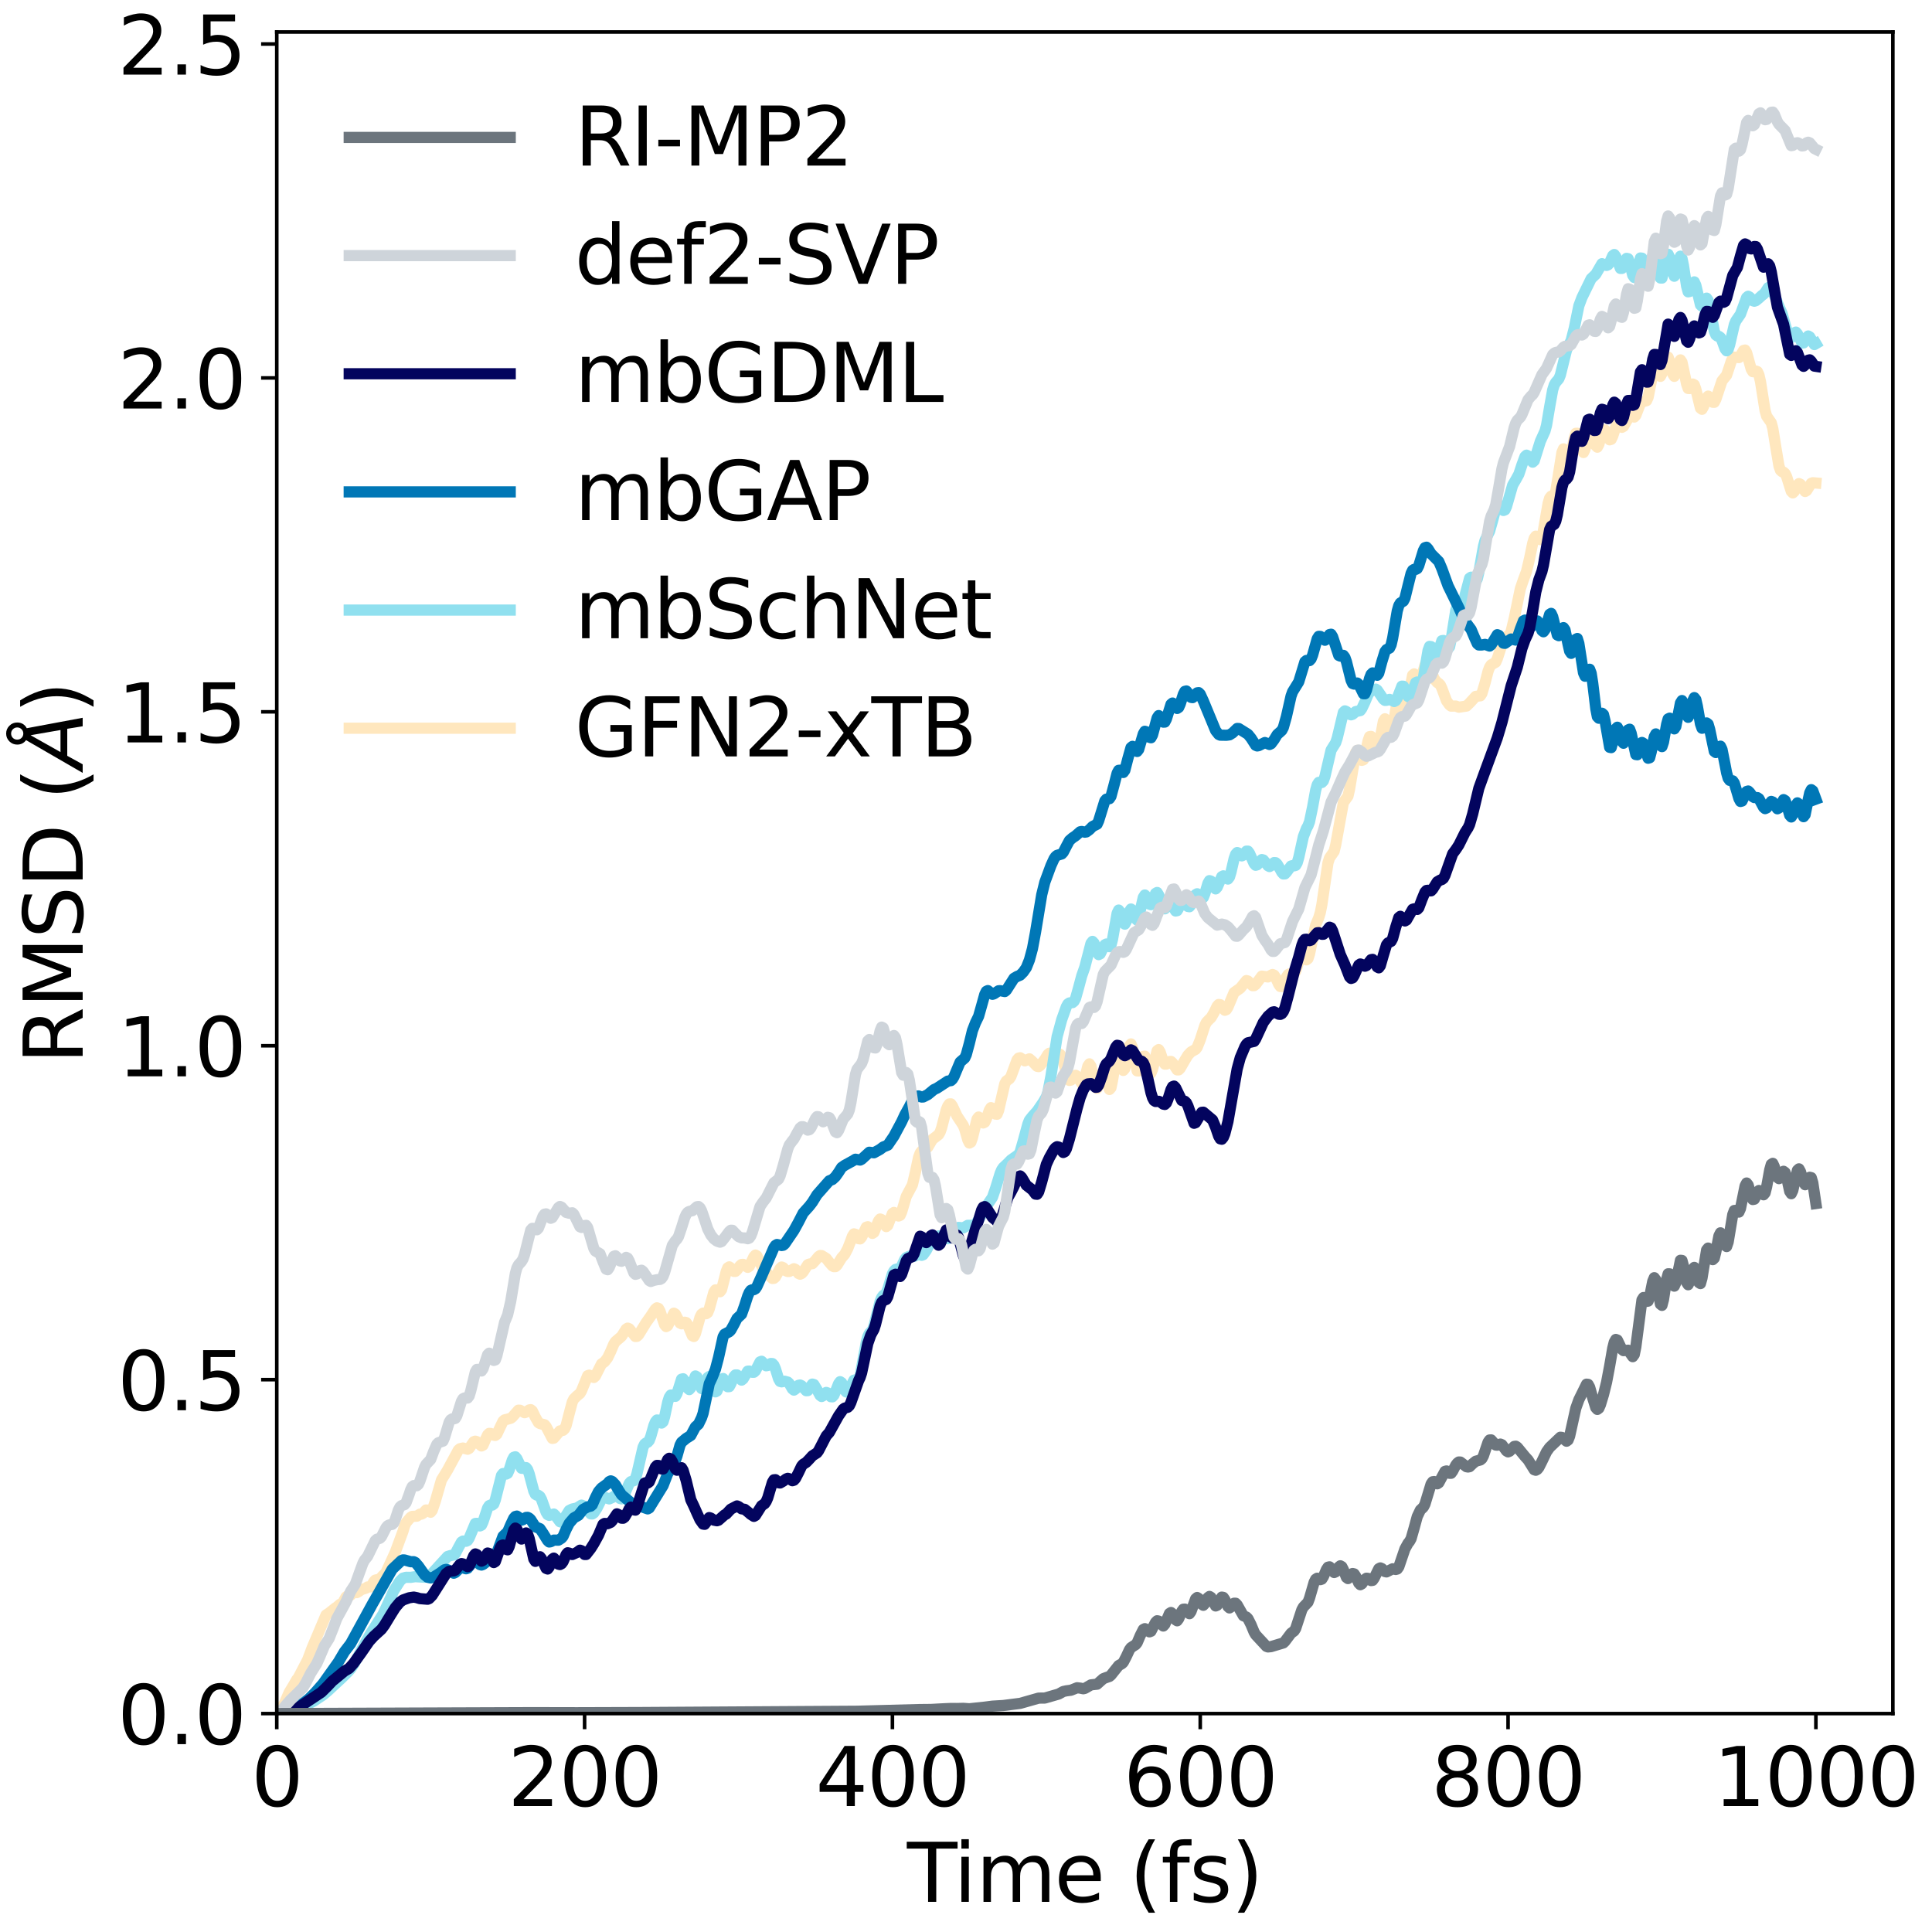 <?xml version="1.0" encoding="utf-8" standalone="no"?>
<!DOCTYPE svg PUBLIC "-//W3C//DTD SVG 1.1//EN"
  "http://www.w3.org/Graphics/SVG/1.1/DTD/svg11.dtd">
<svg xmlns:xlink="http://www.w3.org/1999/xlink" width="432pt" height="432pt" viewBox="0 0 432 432" xmlns="http://www.w3.org/2000/svg" version="1.1">
 <defs>
  <style type="text/css">*{stroke-linejoin: round; stroke-linecap: butt}</style>
 </defs>
 <g id="figure_1">
  <g id="patch_1">
   <path d="M 0 432 
L 432 432 
L 432 0 
L 0 0 
z
" style="fill: #ffffff"/>
  </g>
  <g id="axes_1">
   <g id="patch_2">
    <path d="M 61.886 383.159 
L 423.245 383.159 
L 423.245 7.153 
L 61.886 7.153 
z
" style="fill: #ffffff"/>
   </g>
   <g id="line2d_1">
    <path d="M 61.886 383.159 
L 62.23 382.972 
L 63.262 381.419 
L 63.607 380.856 
L 64.639 378.471 
L 65.672 376.756 
L 66.36 375.553 
L 66.704 375.133 
L 68.769 371.179 
L 69.801 368.437 
L 72.899 361.119 
L 73.587 360.674 
L 74.275 360.124 
L 74.964 359.56 
L 75.308 359.357 
L 75.996 358.745 
L 76.34 358.64 
L 76.684 358.3 
L 77.373 357.082 
L 77.717 356.84 
L 78.405 356.676 
L 79.093 356.007 
L 79.438 355.998 
L 79.782 356.112 
L 80.126 355.93 
L 80.814 355.436 
L 81.847 355.116 
L 82.191 354.848 
L 82.879 354.827 
L 83.223 354.368 
L 83.567 353.694 
L 83.912 353.317 
L 84.944 353.068 
L 85.632 352.282 
L 85.976 352.013 
L 86.321 351.563 
L 88.386 347.071 
L 90.106 342.408 
L 90.45 341.227 
L 90.795 340.474 
L 91.827 339.274 
L 92.171 339.069 
L 93.204 339.019 
L 93.892 338.566 
L 94.236 338.56 
L 94.58 338.379 
L 95.269 337.635 
L 95.613 337.666 
L 95.957 337.986 
L 96.301 338.139 
L 96.645 337.711 
L 97.333 335.708 
L 98.71 330.925 
L 99.398 329.82 
L 100.087 328.683 
L 102.496 324.229 
L 102.84 323.941 
L 103.528 323.785 
L 104.561 324.052 
L 104.905 323.863 
L 105.937 322.367 
L 106.281 322.247 
L 106.626 322.359 
L 107.658 323.321 
L 108.002 323.141 
L 108.69 321.575 
L 109.035 320.843 
L 109.379 320.508 
L 109.723 320.532 
L 110.411 320.921 
L 110.755 320.966 
L 111.1 320.692 
L 111.788 319.223 
L 112.476 317.798 
L 112.82 317.49 
L 113.509 317.323 
L 114.197 317.129 
L 114.541 316.877 
L 115.918 315.319 
L 116.262 315.331 
L 117.294 315.882 
L 117.638 315.766 
L 118.327 315.265 
L 118.671 315.204 
L 119.015 315.474 
L 119.703 316.895 
L 120.392 318.096 
L 120.736 318.314 
L 121.768 318.581 
L 122.112 318.985 
L 123.489 321.627 
L 123.833 321.57 
L 125.21 319.946 
L 125.898 319.825 
L 126.242 319.49 
L 126.586 318.762 
L 127.275 316.079 
L 127.963 313.496 
L 128.307 312.809 
L 128.995 312.137 
L 129.684 311.578 
L 130.028 310.991 
L 131.404 307.604 
L 131.749 307.483 
L 132.781 308.01 
L 133.125 307.7 
L 134.502 304.978 
L 135.19 304.497 
L 135.878 303.594 
L 136.567 302.154 
L 137.255 300.528 
L 137.599 299.992 
L 138.976 298.821 
L 140.008 297.195 
L 140.352 296.971 
L 140.697 297.115 
L 142.073 298.842 
L 142.417 298.814 
L 142.761 298.514 
L 143.45 297.404 
L 144.482 295.732 
L 145.515 294.276 
L 146.547 292.706 
L 146.891 292.433 
L 147.235 292.558 
L 147.58 293.176 
L 148.612 296.225 
L 148.956 296.633 
L 149.3 296.419 
L 150.677 293.629 
L 151.021 293.846 
L 152.054 295.838 
L 152.398 296.01 
L 153.086 295.648 
L 153.43 295.726 
L 153.774 296.204 
L 154.807 298.673 
L 155.151 298.843 
L 155.495 298.23 
L 156.528 294.533 
L 156.872 293.861 
L 157.216 293.619 
L 157.904 293.748 
L 158.248 293.501 
L 158.592 292.658 
L 159.625 288.923 
L 159.969 288.422 
L 160.313 288.426 
L 161.001 288.834 
L 161.346 288.377 
L 162.034 285.702 
L 162.378 284.329 
L 162.722 283.487 
L 163.066 283.272 
L 163.411 283.524 
L 164.099 284.289 
L 164.443 284.285 
L 164.787 283.962 
L 165.475 283.028 
L 165.82 282.737 
L 166.164 282.711 
L 167.196 283.384 
L 167.54 283.159 
L 168.229 281.727 
L 168.573 280.988 
L 168.917 280.632 
L 169.261 280.829 
L 169.949 282.326 
L 170.638 283.737 
L 171.326 284.509 
L 172.703 285.863 
L 173.047 285.839 
L 173.391 285.54 
L 174.079 284.303 
L 174.423 283.642 
L 174.768 283.309 
L 175.112 283.444 
L 175.8 284.18 
L 176.144 284.314 
L 176.488 284.303 
L 177.521 283.687 
L 177.865 283.842 
L 178.553 284.761 
L 178.897 284.915 
L 179.241 284.756 
L 179.586 284.399 
L 180.618 282.794 
L 180.962 282.638 
L 181.651 282.561 
L 182.339 281.814 
L 183.027 280.977 
L 183.371 280.739 
L 183.715 280.747 
L 184.748 281.383 
L 185.436 282.271 
L 186.125 283.055 
L 186.469 283.23 
L 186.813 283.219 
L 187.157 282.916 
L 188.189 281.248 
L 188.878 280.479 
L 189.566 279.161 
L 190.254 277.39 
L 190.598 276.437 
L 190.943 275.895 
L 191.287 275.993 
L 191.975 276.968 
L 192.319 277.02 
L 192.663 276.633 
L 193.696 274.41 
L 194.04 274.296 
L 194.384 274.747 
L 194.728 275.422 
L 195.072 275.792 
L 195.417 275.569 
L 196.105 273.829 
L 196.449 272.975 
L 196.793 272.572 
L 197.137 272.705 
L 198.17 274.269 
L 198.514 273.989 
L 199.546 271.348 
L 199.891 271.103 
L 200.235 271.273 
L 200.923 271.905 
L 201.267 271.76 
L 201.611 271.005 
L 202.644 267.511 
L 204.02 264.93 
L 204.709 262.003 
L 205.397 258.773 
L 205.741 257.843 
L 206.085 257.389 
L 207.462 256.516 
L 208.494 254.77 
L 209.871 253.716 
L 210.215 253.139 
L 210.559 252.141 
L 211.592 248.135 
L 211.936 247.298 
L 212.28 246.836 
L 212.624 246.83 
L 212.968 247.323 
L 214.001 249.551 
L 215.377 251.626 
L 215.722 252.481 
L 216.41 254.905 
L 216.754 255.588 
L 217.098 255.396 
L 217.442 254.409 
L 218.475 250.21 
L 218.819 249.767 
L 219.163 250.056 
L 219.851 251.097 
L 220.196 250.929 
L 220.54 250.21 
L 221.228 248.207 
L 221.572 247.675 
L 221.916 247.805 
L 222.605 249.112 
L 222.949 249.147 
L 223.293 248.301 
L 224.669 242.343 
L 225.014 241.72 
L 225.702 241.225 
L 226.046 240.719 
L 227.423 236.997 
L 227.767 236.595 
L 228.111 236.515 
L 229.143 237.209 
L 230.176 236.758 
L 230.864 237.365 
L 231.897 238.428 
L 232.241 238.497 
L 232.585 238.246 
L 233.617 236.895 
L 234.306 235.777 
L 234.65 235.501 
L 234.994 235.537 
L 235.682 235.809 
L 236.715 235.604 
L 237.059 235.772 
L 237.403 236.312 
L 237.747 237.327 
L 238.78 241.115 
L 239.124 241.588 
L 239.468 241.51 
L 240.156 240.621 
L 240.5 240.433 
L 240.845 240.658 
L 241.877 242.275 
L 242.221 242.027 
L 242.565 241.032 
L 243.254 238.355 
L 243.598 237.877 
L 243.942 238.396 
L 244.974 242.96 
L 245.319 243.374 
L 245.663 242.619 
L 246.351 240.1 
L 246.695 239.686 
L 247.039 240.163 
L 248.072 243.609 
L 248.416 243.222 
L 248.76 241.592 
L 249.448 237.392 
L 249.793 236.264 
L 250.137 236.232 
L 250.481 237.176 
L 250.825 238.521 
L 251.169 239.352 
L 251.513 238.938 
L 252.546 233.842 
L 252.89 233.423 
L 253.234 234.245 
L 254.267 239.454 
L 254.611 239.473 
L 255.643 236.206 
L 255.987 236.157 
L 256.331 236.988 
L 257.02 239.608 
L 257.364 239.938 
L 257.708 239.112 
L 258.74 234.945 
L 259.085 234.69 
L 259.429 235.252 
L 260.117 237.384 
L 260.461 237.939 
L 260.805 237.927 
L 261.494 237.363 
L 261.838 237.344 
L 262.182 237.654 
L 263.214 239.231 
L 263.559 239.226 
L 263.903 238.876 
L 264.935 237.076 
L 265.623 235.94 
L 266.312 235.218 
L 267.344 234.636 
L 267.688 234.198 
L 268.377 232.491 
L 269.409 229.304 
L 269.753 228.598 
L 270.442 227.877 
L 270.786 227.573 
L 271.474 226.4 
L 272.162 224.973 
L 272.507 224.602 
L 272.851 224.657 
L 273.883 225.9 
L 274.227 225.754 
L 274.571 225.191 
L 275.948 221.929 
L 277.325 220.958 
L 278.701 219.254 
L 279.045 219.36 
L 280.078 220.397 
L 280.422 220.388 
L 280.766 220.132 
L 282.143 218.263 
L 283.519 218.451 
L 284.208 218.068 
L 284.552 217.906 
L 284.896 218.052 
L 285.24 218.582 
L 285.928 220.112 
L 286.273 220.585 
L 286.617 220.6 
L 286.961 220.095 
L 287.649 218.455 
L 287.993 217.938 
L 288.337 217.757 
L 289.026 217.908 
L 289.37 217.767 
L 289.714 217.168 
L 290.747 214.027 
L 291.091 213.755 
L 291.435 213.966 
L 292.123 214.627 
L 292.467 214.358 
L 292.811 213.312 
L 294.188 206.839 
L 294.876 205.196 
L 295.221 204.056 
L 295.565 202.342 
L 296.941 192.917 
L 297.285 191.843 
L 298.318 190.358 
L 298.662 188.951 
L 300.383 179.454 
L 301.415 178.009 
L 301.759 176.5 
L 303.136 168.248 
L 303.48 167.783 
L 303.824 168.305 
L 304.513 170.017 
L 304.857 169.894 
L 305.201 168.88 
L 305.889 165.717 
L 306.233 164.713 
L 306.578 164.662 
L 306.922 165.513 
L 307.61 167.867 
L 307.954 167.941 
L 308.298 166.818 
L 309.331 161.275 
L 309.675 160.723 
L 310.019 161.166 
L 310.707 163.446 
L 311.051 163.776 
L 311.396 162.777 
L 312.428 156.691 
L 312.772 155.792 
L 313.116 155.936 
L 314.149 158.547 
L 314.493 157.814 
L 315.87 150.954 
L 316.214 150.683 
L 316.558 151.201 
L 316.902 151.979 
L 317.246 152.37 
L 317.59 152.067 
L 317.935 151.156 
L 318.623 148.725 
L 318.967 148.048 
L 319.311 148.197 
L 320.688 151.797 
L 321.376 152.616 
L 321.72 152.818 
L 322.064 153.166 
L 322.408 153.908 
L 323.441 156.693 
L 324.129 157.644 
L 324.473 157.891 
L 325.506 157.872 
L 326.194 158.133 
L 327.915 157.875 
L 328.603 157.211 
L 329.98 155.708 
L 331.012 155.585 
L 331.356 155.072 
L 332.045 152.763 
L 332.733 150.095 
L 333.077 149.182 
L 333.421 148.665 
L 334.454 148.068 
L 334.798 147.294 
L 336.175 143.093 
L 336.519 142.557 
L 336.863 142.307 
L 337.207 142.196 
L 337.551 141.905 
L 337.895 141.143 
L 338.584 138.278 
L 339.96 131.617 
L 340.649 129.609 
L 341.337 127.76 
L 342.025 124.827 
L 342.713 121.485 
L 343.058 120.356 
L 343.402 119.89 
L 343.746 120.063 
L 344.09 120.517 
L 344.434 120.659 
L 344.778 120.031 
L 345.122 118.567 
L 346.155 112.565 
L 346.499 111.389 
L 346.843 110.946 
L 347.187 110.946 
L 347.532 110.769 
L 347.876 109.825 
L 348.564 105.51 
L 349.252 101.169 
L 349.596 100.366 
L 349.941 100.667 
L 350.629 102.535 
L 350.973 102.574 
L 351.317 101.529 
L 352.006 97.979 
L 352.35 96.893 
L 352.694 96.88 
L 353.038 97.873 
L 353.726 100.74 
L 354.07 101.188 
L 354.415 100.462 
L 355.103 97.264 
L 355.447 96.287 
L 355.791 96.316 
L 356.135 97.239 
L 356.824 99.656 
L 357.168 99.994 
L 357.512 99.369 
L 358.2 96.746 
L 358.544 96.039 
L 358.889 96.166 
L 359.921 98.346 
L 360.265 98.24 
L 360.609 97.516 
L 361.298 95.42 
L 361.642 94.869 
L 361.986 94.913 
L 362.674 95.546 
L 363.018 95.353 
L 364.051 93.551 
L 364.395 93.199 
L 364.739 93.094 
L 365.427 93.252 
L 365.772 92.875 
L 366.804 90.2 
L 367.148 89.887 
L 368.181 89.59 
L 368.525 88.845 
L 369.213 85.38 
L 369.557 83.673 
L 369.901 82.787 
L 370.246 82.792 
L 370.934 83.988 
L 371.278 84.156 
L 371.622 83.52 
L 372.655 79.758 
L 372.999 79.866 
L 373.343 80.836 
L 374.031 83.603 
L 374.375 84.153 
L 374.719 83.586 
L 375.408 80.983 
L 375.752 80.471 
L 376.096 80.979 
L 376.784 84.174 
L 377.129 85.875 
L 377.473 86.86 
L 377.817 86.88 
L 378.505 85.867 
L 378.849 86.052 
L 379.193 87.017 
L 380.226 91.262 
L 380.57 91.519 
L 380.914 90.906 
L 381.603 88.946 
L 381.947 88.567 
L 382.291 88.812 
L 382.979 89.949 
L 383.323 89.955 
L 383.667 89.292 
L 385.044 85.161 
L 386.076 83.885 
L 386.765 81.837 
L 387.109 80.767 
L 387.453 80.089 
L 387.797 79.858 
L 388.83 79.961 
L 389.174 79.56 
L 389.862 78.361 
L 390.206 78.274 
L 390.55 78.86 
L 391.583 82.568 
L 391.927 83.112 
L 392.271 83.117 
L 392.615 82.959 
L 392.96 83.09 
L 393.304 83.835 
L 393.648 85.323 
L 394.68 91.843 
L 395.024 93.051 
L 396.057 94.526 
L 396.401 95.789 
L 397.089 100.071 
L 397.778 104.203 
L 398.122 105.169 
L 398.466 105.474 
L 398.81 105.582 
L 399.154 105.889 
L 399.498 106.582 
L 400.531 109.862 
L 400.875 110.217 
L 401.219 109.892 
L 401.907 108.466 
L 402.252 108.129 
L 402.596 108.301 
L 403.628 109.901 
L 403.972 109.699 
L 405.005 108.066 
L 405.349 107.94 
L 406.037 107.999 
L 406.037 107.999 
" clip-path="url(#pf02047ee15)" style="fill: none; stroke: #ffe7be; stroke-width: 2.5; stroke-linecap: square"/>
   </g>
   <g id="line2d_2">
    <path d="M 61.886 383.159 
L 63.607 382.95 
L 64.983 382.654 
L 67.048 381.939 
L 70.145 380.39 
L 72.21 379.012 
L 73.243 378.154 
L 74.619 376.876 
L 76.34 375.283 
L 77.717 373.932 
L 78.405 373.173 
L 79.093 372.168 
L 81.847 367.081 
L 82.879 365.245 
L 85.632 360.948 
L 86.665 358.75 
L 88.041 355.693 
L 89.418 353.542 
L 90.106 352.876 
L 90.795 352.682 
L 91.827 352.699 
L 92.859 352.546 
L 94.924 352.677 
L 95.957 352.333 
L 96.645 351.792 
L 100.087 348.029 
L 100.775 347.815 
L 101.463 347.7 
L 101.807 347.394 
L 102.496 346.065 
L 103.184 344.807 
L 103.528 344.587 
L 104.216 344.632 
L 104.561 344.465 
L 104.905 343.933 
L 106.281 340.655 
L 106.626 340.619 
L 107.314 341.204 
L 107.658 341.034 
L 108.002 340.305 
L 109.035 337.178 
L 109.379 336.663 
L 109.723 336.522 
L 110.067 336.547 
L 110.411 336.29 
L 110.755 335.377 
L 112.132 329.922 
L 112.476 329.487 
L 112.82 329.476 
L 113.164 329.613 
L 113.509 329.442 
L 113.853 328.673 
L 114.541 326.496 
L 114.885 325.847 
L 115.229 325.741 
L 115.573 326.151 
L 116.606 328.306 
L 116.95 328.335 
L 117.294 328.151 
L 117.638 328.165 
L 117.983 328.616 
L 118.327 329.541 
L 119.359 333.41 
L 119.703 334.112 
L 120.047 334.321 
L 120.392 334.366 
L 120.736 334.628 
L 121.08 335.265 
L 122.112 338.128 
L 122.457 338.682 
L 122.801 338.842 
L 123.833 338.54 
L 124.177 338.865 
L 125.21 340.267 
L 125.554 340.354 
L 125.898 340.136 
L 126.586 338.857 
L 127.275 337.754 
L 127.963 337.416 
L 128.995 337.19 
L 130.028 336.552 
L 130.372 336.695 
L 132.093 338.507 
L 132.437 338.527 
L 132.781 338.297 
L 133.469 337.25 
L 134.502 335.19 
L 134.846 334.832 
L 135.19 334.796 
L 136.223 335.16 
L 136.911 334.851 
L 137.599 334.393 
L 137.943 334.448 
L 138.632 335.06 
L 138.976 335.147 
L 139.32 334.837 
L 140.008 333.274 
L 140.697 331.688 
L 141.041 331.309 
L 141.729 331.09 
L 142.073 330.622 
L 142.417 329.555 
L 143.794 323.604 
L 144.138 322.905 
L 144.482 322.624 
L 144.826 322.49 
L 145.171 322.098 
L 145.515 321.195 
L 146.203 318.772 
L 146.547 317.93 
L 146.891 317.514 
L 147.235 317.542 
L 147.924 318.206 
L 148.268 317.909 
L 148.612 316.771 
L 149.3 313.545 
L 149.644 312.452 
L 149.989 311.937 
L 150.333 311.938 
L 150.677 312.191 
L 151.021 312.227 
L 151.365 311.636 
L 152.398 308.378 
L 152.742 308.295 
L 153.086 308.809 
L 153.774 310.417 
L 154.118 310.717 
L 154.463 310.313 
L 155.495 307.668 
L 155.839 307.874 
L 156.872 310.48 
L 157.216 310.558 
L 157.56 309.942 
L 158.248 308.028 
L 158.592 307.784 
L 158.937 308.415 
L 159.625 310.681 
L 159.969 311.227 
L 160.313 311.039 
L 161.001 309.35 
L 161.346 308.539 
L 161.69 308.24 
L 162.034 308.658 
L 162.722 310.076 
L 163.066 310.052 
L 163.411 309.422 
L 164.099 307.819 
L 164.443 307.436 
L 164.787 307.436 
L 165.82 308.601 
L 166.164 308.324 
L 167.196 306.598 
L 167.54 306.57 
L 168.229 306.846 
L 168.573 306.84 
L 168.917 306.52 
L 169.949 304.515 
L 170.294 304.384 
L 171.326 305.394 
L 171.67 305.32 
L 172.358 304.88 
L 172.703 304.895 
L 173.047 305.263 
L 173.391 306.063 
L 174.079 308.282 
L 174.423 308.891 
L 174.768 308.983 
L 175.456 308.846 
L 176.144 309.036 
L 176.488 309.359 
L 177.177 310.557 
L 177.521 310.833 
L 177.865 310.593 
L 178.553 309.755 
L 178.897 309.692 
L 179.241 309.851 
L 180.274 310.967 
L 180.618 310.95 
L 181.651 309.484 
L 181.995 309.582 
L 182.683 310.737 
L 183.371 312.009 
L 183.715 312.263 
L 184.06 312.079 
L 184.748 311.348 
L 185.092 311.475 
L 185.78 312.31 
L 186.125 312.339 
L 186.469 311.963 
L 187.157 310.302 
L 187.501 309.415 
L 187.845 308.944 
L 188.189 309.167 
L 188.878 310.829 
L 189.222 311.249 
L 189.566 311.138 
L 189.91 310.634 
L 190.943 308.612 
L 191.287 308.526 
L 191.631 308.715 
L 191.975 308.583 
L 192.319 307.641 
L 193.008 303.899 
L 193.696 300.142 
L 194.04 298.859 
L 194.384 298.149 
L 195.072 297.445 
L 195.417 296.496 
L 196.793 290.977 
L 197.137 290.135 
L 197.482 289.669 
L 197.826 289.463 
L 198.17 289.097 
L 198.514 288.238 
L 199.546 284.81 
L 199.891 284.193 
L 200.235 283.85 
L 200.579 283.75 
L 200.923 283.777 
L 201.267 283.63 
L 201.611 283.091 
L 202.3 281.598 
L 202.644 281.192 
L 203.332 280.903 
L 204.02 280.931 
L 204.365 280.935 
L 205.397 280.46 
L 206.085 280.697 
L 206.429 280.553 
L 207.118 279.599 
L 208.494 276.984 
L 209.871 276.352 
L 210.559 276.37 
L 211.248 276.606 
L 211.936 276.985 
L 212.28 276.865 
L 212.968 275.83 
L 213.657 274.892 
L 214.001 274.581 
L 214.345 274.448 
L 215.377 274.558 
L 216.41 273.982 
L 217.786 273.983 
L 218.131 273.736 
L 218.819 272.742 
L 220.54 269.735 
L 221.916 267.722 
L 222.605 265.728 
L 223.637 262.375 
L 223.981 261.573 
L 224.325 261.058 
L 225.358 260.089 
L 226.046 259.376 
L 227.767 258.163 
L 228.111 257.519 
L 228.799 255.146 
L 229.832 251.339 
L 230.176 250.476 
L 230.864 249.605 
L 231.897 248.456 
L 233.273 246.445 
L 233.962 245.271 
L 234.306 244.224 
L 234.994 240.619 
L 236.371 231.802 
L 237.403 228.003 
L 238.436 225.101 
L 238.78 224.497 
L 239.124 224.258 
L 239.812 224.192 
L 240.156 223.896 
L 240.5 223.248 
L 241.189 220.788 
L 241.877 218.209 
L 242.565 216.256 
L 243.942 210.945 
L 244.286 210.497 
L 244.63 210.871 
L 245.319 212.961 
L 245.663 213.46 
L 246.007 213.282 
L 247.039 211.261 
L 247.383 211.087 
L 248.072 211.682 
L 248.416 211.354 
L 248.76 210.043 
L 249.793 204.191 
L 250.137 203.493 
L 250.481 203.926 
L 251.169 206.315 
L 251.513 206.642 
L 251.857 206.001 
L 252.546 203.777 
L 252.89 203.255 
L 253.234 203.52 
L 253.922 205.397 
L 254.267 205.748 
L 254.611 205.098 
L 255.643 200.666 
L 255.987 200.124 
L 256.331 200.463 
L 257.02 202.17 
L 257.364 202.291 
L 257.708 201.617 
L 258.396 199.751 
L 258.74 199.56 
L 259.085 200.131 
L 260.117 203.102 
L 260.461 203.216 
L 260.805 202.826 
L 261.494 201.882 
L 261.838 201.98 
L 262.87 203.702 
L 263.214 203.63 
L 263.559 203.031 
L 264.247 201.456 
L 264.591 201.227 
L 264.935 201.548 
L 265.623 202.692 
L 265.968 202.747 
L 266.312 202.298 
L 267.344 200.039 
L 267.688 199.845 
L 268.033 200.124 
L 268.377 200.624 
L 268.721 200.921 
L 269.065 200.672 
L 269.409 199.822 
L 270.097 197.508 
L 270.442 196.91 
L 270.786 197.026 
L 271.474 198.449 
L 271.818 198.762 
L 272.162 198.4 
L 273.195 196.02 
L 273.539 195.839 
L 273.883 196.054 
L 274.227 196.423 
L 274.571 196.559 
L 274.916 196.105 
L 275.26 194.974 
L 275.948 192 
L 276.292 191.017 
L 276.636 190.634 
L 276.98 190.763 
L 277.669 191.376 
L 278.013 191.213 
L 278.701 190.317 
L 279.045 190.317 
L 279.39 190.788 
L 280.422 193.103 
L 280.766 193.476 
L 281.11 193.379 
L 282.143 192.203 
L 282.487 192.293 
L 283.175 193.117 
L 283.519 193.578 
L 283.864 193.766 
L 284.208 193.562 
L 284.896 192.876 
L 285.24 192.9 
L 285.584 193.219 
L 286.273 194.405 
L 286.617 195.044 
L 286.961 195.426 
L 287.305 195.407 
L 287.649 195.043 
L 288.682 193.644 
L 289.026 193.545 
L 289.37 193.603 
L 289.714 193.505 
L 290.058 192.919 
L 290.402 191.741 
L 291.435 187.066 
L 292.123 185.267 
L 292.467 184.644 
L 292.811 183.744 
L 293.5 180.458 
L 294.188 176.671 
L 294.532 175.461 
L 294.876 174.94 
L 295.565 174.971 
L 295.909 174.61 
L 296.253 173.629 
L 297.63 167.728 
L 298.662 166.081 
L 299.006 165.039 
L 300.383 159.28 
L 300.727 158.953 
L 301.071 159.097 
L 301.759 159.71 
L 302.104 159.838 
L 302.448 159.715 
L 303.136 159.114 
L 304.168 158.891 
L 304.513 158.421 
L 305.201 156.969 
L 305.889 155.321 
L 306.233 154.791 
L 306.922 154.335 
L 307.266 154.137 
L 307.61 154.084 
L 307.954 154.306 
L 308.642 155.309 
L 309.331 156.329 
L 309.675 156.612 
L 310.019 156.604 
L 310.707 156.382 
L 311.74 156.864 
L 312.084 156.675 
L 312.428 156.092 
L 313.461 153.428 
L 313.805 153.441 
L 314.149 154.063 
L 314.837 155.725 
L 315.181 155.935 
L 315.525 155.448 
L 316.558 152.639 
L 316.902 152.496 
L 317.59 152.974 
L 317.935 152.694 
L 318.279 151.547 
L 319.311 145.462 
L 319.655 144.53 
L 319.999 144.587 
L 321.032 146.76 
L 321.376 146.356 
L 322.408 143.262 
L 322.753 143.209 
L 323.097 143.76 
L 323.441 144.566 
L 323.785 145.058 
L 324.129 144.626 
L 324.473 143.028 
L 325.506 136.489 
L 325.85 135.443 
L 326.194 135.093 
L 326.882 135.106 
L 327.227 134.446 
L 328.603 129.285 
L 328.947 129.059 
L 329.292 129.338 
L 329.636 129.838 
L 329.98 130.04 
L 330.324 129.459 
L 330.668 127.977 
L 331.701 122.173 
L 332.045 120.869 
L 332.733 119.457 
L 333.077 118.78 
L 333.765 116.364 
L 334.454 113.786 
L 334.798 113.08 
L 335.142 112.902 
L 335.486 113.223 
L 336.175 114.143 
L 336.519 114.002 
L 336.863 113.252 
L 338.239 108.458 
L 338.928 107.289 
L 339.616 106.042 
L 340.304 103.958 
L 340.993 102.087 
L 341.337 101.775 
L 341.681 101.953 
L 342.713 103.337 
L 343.058 103.029 
L 343.746 100.853 
L 344.434 98.652 
L 345.467 96.379 
L 345.811 95.103 
L 346.499 91.013 
L 347.187 87.183 
L 347.532 86.088 
L 347.876 85.496 
L 348.564 84.7 
L 348.908 83.838 
L 350.285 78.251 
L 351.317 76.103 
L 352.006 73.399 
L 353.038 68.37 
L 353.726 66.538 
L 355.791 62.307 
L 356.824 61.325 
L 358.2 58.962 
L 358.889 59.244 
L 359.233 59.352 
L 359.577 59.212 
L 359.921 58.721 
L 360.609 57.171 
L 360.953 56.907 
L 361.298 57.361 
L 362.33 60.021 
L 362.674 60.017 
L 363.018 59.396 
L 363.707 57.77 
L 364.051 57.844 
L 364.395 58.788 
L 365.083 61.547 
L 365.427 62.045 
L 365.772 61.5 
L 366.804 57.685 
L 367.148 57.727 
L 367.492 58.729 
L 368.181 61.419 
L 368.525 61.582 
L 368.869 60.507 
L 369.557 57.135 
L 369.901 56.535 
L 370.246 57.168 
L 371.278 62.164 
L 371.622 62.177 
L 371.966 60.761 
L 372.655 57.253 
L 372.999 56.849 
L 373.343 57.619 
L 374.031 60.863 
L 374.375 61.767 
L 374.719 61.311 
L 375.408 58.083 
L 375.752 57.282 
L 376.096 57.774 
L 376.44 59.442 
L 377.129 63.989 
L 377.473 65.256 
L 377.817 65.175 
L 378.505 63.239 
L 378.849 63.027 
L 379.193 63.776 
L 380.226 68.173 
L 380.57 68.496 
L 380.914 67.93 
L 381.258 67.073 
L 381.603 66.664 
L 381.947 67.167 
L 382.291 68.592 
L 383.323 74.065 
L 383.667 74.889 
L 384.012 75.144 
L 384.356 75.208 
L 384.7 75.467 
L 385.044 76.13 
L 385.732 78.015 
L 386.076 78.442 
L 386.421 78.121 
L 386.765 77.066 
L 387.797 72.593 
L 388.141 71.759 
L 389.174 70.264 
L 390.55 66.533 
L 390.895 66.244 
L 391.239 66.441 
L 391.927 67.239 
L 392.271 67.35 
L 392.615 67.237 
L 393.304 66.672 
L 393.992 66.041 
L 394.336 65.798 
L 394.68 65.412 
L 395.369 64.327 
L 395.713 64.143 
L 396.057 64.419 
L 396.401 65.068 
L 397.778 68.517 
L 398.466 70.034 
L 399.843 75.006 
L 400.187 75.537 
L 400.531 75.483 
L 401.219 74.418 
L 401.563 74.254 
L 401.907 74.644 
L 402.94 76.698 
L 403.284 76.68 
L 404.317 75.128 
L 404.661 75.33 
L 405.693 77.048 
L 406.037 76.845 
L 406.037 76.845 
" clip-path="url(#pf02047ee15)" style="fill: none; stroke: #90e0ef; stroke-width: 2.5; stroke-linecap: square"/>
   </g>
   <g id="line2d_3">
    <path d="M 61.886 383.159 
L 62.918 382.982 
L 64.639 382.412 
L 66.016 381.802 
L 68.081 380.625 
L 69.113 379.807 
L 70.49 378.441 
L 72.21 376.48 
L 75.652 371.641 
L 77.029 369.322 
L 78.405 367.532 
L 81.847 361.254 
L 83.223 358.739 
L 87.697 350.889 
L 89.762 348.944 
L 90.106 348.799 
L 90.45 348.808 
L 91.827 349.208 
L 92.515 349.2 
L 92.859 349.367 
L 93.548 350.159 
L 94.924 352.116 
L 95.613 352.686 
L 96.301 352.837 
L 96.989 352.635 
L 98.366 351.754 
L 99.398 351.001 
L 99.743 350.918 
L 100.087 351.003 
L 101.463 351.774 
L 101.807 351.62 
L 102.84 350.603 
L 103.184 350.498 
L 104.216 350.787 
L 104.561 350.667 
L 105.249 349.815 
L 105.937 348.975 
L 106.281 348.915 
L 106.626 349.157 
L 107.314 349.852 
L 107.658 349.95 
L 108.002 349.823 
L 109.035 349.021 
L 109.379 348.92 
L 110.067 349.018 
L 110.411 348.793 
L 110.755 348.146 
L 112.476 343.517 
L 113.509 342.533 
L 114.197 340.932 
L 114.885 339.475 
L 115.229 339.091 
L 115.573 339.002 
L 115.918 339.231 
L 116.606 339.914 
L 116.95 339.798 
L 117.638 339.299 
L 117.983 339.283 
L 118.327 339.449 
L 118.671 339.787 
L 119.703 341.403 
L 120.736 341.812 
L 121.424 342.828 
L 122.457 344.49 
L 122.801 344.795 
L 123.145 344.733 
L 123.833 344.37 
L 124.866 344.384 
L 125.554 343.95 
L 125.898 343.542 
L 126.586 341.967 
L 127.275 340.611 
L 128.307 339.414 
L 129.34 338.831 
L 130.372 337.507 
L 131.404 336.938 
L 132.093 336.776 
L 132.437 336.482 
L 133.125 334.902 
L 133.814 333.536 
L 134.502 332.723 
L 135.878 331.721 
L 136.223 331.289 
L 136.567 331.126 
L 136.911 331.27 
L 137.599 331.999 
L 138.287 333.169 
L 138.976 334.242 
L 141.385 336.267 
L 141.729 336.73 
L 142.073 336.953 
L 143.106 336.79 
L 144.826 337.392 
L 145.171 337.205 
L 148.268 332.183 
L 149.3 329.515 
L 149.989 328.466 
L 151.021 326.569 
L 151.365 325.608 
L 152.054 323.149 
L 152.398 322.487 
L 153.43 321.626 
L 154.463 320.975 
L 155.495 319.055 
L 156.183 318.45 
L 156.872 317.024 
L 157.216 316.01 
L 157.904 312.756 
L 158.592 309.39 
L 159.281 307.906 
L 159.969 306.19 
L 160.657 303.582 
L 161.69 298.904 
L 162.034 298.32 
L 163.066 297.779 
L 163.411 297.422 
L 164.099 296.178 
L 164.787 294.826 
L 165.82 293.855 
L 166.508 291.925 
L 167.196 289.782 
L 167.54 288.989 
L 167.884 288.52 
L 168.229 288.38 
L 168.573 288.37 
L 168.917 288.173 
L 169.261 287.662 
L 170.294 285.342 
L 173.047 278.978 
L 173.391 278.476 
L 173.735 278.271 
L 174.423 278.415 
L 174.768 278.501 
L 175.112 278.442 
L 175.456 278.167 
L 177.521 275.134 
L 178.553 273.253 
L 179.586 271.243 
L 180.962 269.714 
L 181.651 268.82 
L 182.683 267.147 
L 185.436 264.025 
L 186.125 263.748 
L 186.813 263.106 
L 187.501 262.141 
L 188.189 261.052 
L 188.878 260.568 
L 190.598 259.624 
L 191.287 259.204 
L 192.319 259.399 
L 192.663 259.217 
L 194.384 257.641 
L 195.417 257.766 
L 196.793 257.002 
L 197.482 256.473 
L 198.514 256.056 
L 199.891 254.035 
L 201.611 250.819 
L 202.3 249.328 
L 203.332 247.461 
L 204.02 246.072 
L 204.709 245.291 
L 205.053 245.085 
L 205.397 245.058 
L 206.085 245.301 
L 206.429 245.287 
L 207.462 244.759 
L 208.839 243.627 
L 209.527 243.312 
L 211.936 241.733 
L 212.624 241.633 
L 212.968 241.317 
L 213.312 240.745 
L 214.689 237.476 
L 215.722 236.571 
L 216.066 235.816 
L 216.754 233.269 
L 217.442 230.448 
L 218.131 228.668 
L 218.819 227.25 
L 219.507 224.82 
L 220.196 222.351 
L 220.54 221.663 
L 220.884 221.499 
L 221.916 222.331 
L 222.26 222.224 
L 223.293 221.536 
L 223.637 221.513 
L 224.669 221.716 
L 225.014 221.429 
L 226.734 218.739 
L 227.423 218.337 
L 228.111 218.053 
L 228.799 217.363 
L 229.488 216.373 
L 230.176 214.658 
L 230.864 212.11 
L 231.553 208.416 
L 232.929 200.078 
L 233.617 197.285 
L 234.994 193.556 
L 235.682 192.046 
L 236.026 191.531 
L 236.371 191.257 
L 237.403 190.947 
L 237.747 190.578 
L 238.436 189.236 
L 239.124 187.952 
L 239.812 187.353 
L 240.5 186.887 
L 241.533 185.983 
L 241.877 185.92 
L 242.565 186.077 
L 242.91 186.029 
L 243.598 185.52 
L 244.286 184.813 
L 245.319 184.289 
L 245.663 183.533 
L 247.039 179.092 
L 247.383 178.691 
L 248.072 178.591 
L 248.416 178.084 
L 249.104 175.522 
L 249.793 172.869 
L 250.137 172.242 
L 250.481 172.219 
L 250.825 172.56 
L 251.169 172.73 
L 251.513 172.26 
L 252.202 169.598 
L 252.89 167.161 
L 253.234 166.884 
L 253.578 167.247 
L 253.922 167.815 
L 254.267 168.031 
L 254.611 167.591 
L 255.299 165.256 
L 255.643 164.111 
L 255.987 163.515 
L 256.331 163.626 
L 257.02 164.866 
L 257.364 164.968 
L 257.708 164.335 
L 258.74 160.511 
L 259.085 160.001 
L 259.429 160.244 
L 260.117 161.471 
L 260.461 161.457 
L 260.805 160.783 
L 261.838 157.479 
L 262.182 157.202 
L 262.526 157.526 
L 262.87 158.09 
L 263.214 158.412 
L 263.559 158.186 
L 263.903 157.41 
L 264.591 155.258 
L 264.935 154.586 
L 265.279 154.502 
L 265.623 154.921 
L 266.312 155.934 
L 266.656 155.995 
L 267 155.717 
L 267.688 154.919 
L 268.033 154.872 
L 268.377 155.219 
L 269.065 156.712 
L 271.818 163.362 
L 272.507 164.23 
L 272.851 164.386 
L 274.227 164.409 
L 274.916 164.318 
L 275.604 163.889 
L 276.636 162.888 
L 276.98 162.896 
L 279.045 164.185 
L 279.734 165.037 
L 280.766 166.649 
L 281.11 166.799 
L 281.454 166.729 
L 282.831 166.031 
L 283.864 166.469 
L 284.208 166.309 
L 284.896 165.395 
L 285.584 164.251 
L 286.273 163.644 
L 286.617 163.322 
L 286.961 162.668 
L 287.649 160.214 
L 288.682 155.638 
L 289.026 154.686 
L 290.402 152.462 
L 291.779 147.963 
L 292.123 147.678 
L 292.811 147.714 
L 293.156 147.343 
L 293.5 146.495 
L 294.532 142.824 
L 294.876 142.288 
L 295.221 142.297 
L 296.253 143.161 
L 296.597 142.942 
L 297.285 141.886 
L 297.63 141.814 
L 297.974 142.372 
L 299.35 146.554 
L 299.694 146.704 
L 300.039 146.553 
L 300.383 146.543 
L 300.727 146.993 
L 301.071 147.962 
L 302.104 152.102 
L 302.448 152.841 
L 302.792 152.966 
L 303.48 152.722 
L 303.824 153.008 
L 304.857 155.117 
L 305.201 155.129 
L 305.545 154.324 
L 306.233 151.688 
L 306.578 150.801 
L 306.922 150.461 
L 307.266 150.571 
L 307.61 150.879 
L 307.954 150.99 
L 308.298 150.52 
L 308.987 147.962 
L 309.675 145.725 
L 310.019 145.258 
L 310.707 144.911 
L 311.051 144.207 
L 311.396 142.715 
L 312.428 136.622 
L 312.772 135.418 
L 313.116 134.837 
L 313.805 134.421 
L 314.149 133.751 
L 314.837 130.943 
L 315.525 128.206 
L 315.87 127.51 
L 316.214 127.303 
L 316.558 127.324 
L 316.902 127.145 
L 317.246 126.467 
L 318.279 123.105 
L 318.623 122.466 
L 318.967 122.354 
L 319.311 122.72 
L 319.999 123.828 
L 321.72 125.56 
L 322.408 127.171 
L 323.785 130.969 
L 324.818 133.075 
L 326.194 135.88 
L 327.571 138.911 
L 328.947 140.761 
L 329.636 142.399 
L 330.324 143.924 
L 330.668 144.22 
L 331.356 144.219 
L 332.045 144.084 
L 333.077 144.46 
L 333.421 144.189 
L 334.798 141.918 
L 335.142 142.072 
L 336.175 143.817 
L 336.519 143.853 
L 337.895 142.882 
L 338.928 143.13 
L 339.272 142.654 
L 339.96 140.617 
L 340.649 138.827 
L 340.993 138.649 
L 341.337 139.011 
L 342.025 140.123 
L 342.369 140.181 
L 342.713 139.843 
L 343.402 138.881 
L 343.746 138.837 
L 344.09 139.315 
L 344.778 140.991 
L 345.122 141.268 
L 345.467 140.794 
L 346.499 137.368 
L 346.843 137.151 
L 347.187 137.897 
L 348.22 141.982 
L 348.564 142.146 
L 348.908 141.548 
L 349.252 140.726 
L 349.596 140.34 
L 349.941 140.843 
L 350.629 144.091 
L 350.973 145.595 
L 351.317 146.096 
L 351.661 145.426 
L 352.35 142.946 
L 352.694 142.769 
L 353.038 143.872 
L 354.07 150.446 
L 354.415 151.206 
L 354.759 150.783 
L 355.103 149.94 
L 355.447 149.642 
L 355.791 150.544 
L 356.135 152.721 
L 356.824 158.468 
L 357.168 160.249 
L 357.512 160.601 
L 358.2 159.478 
L 358.544 159.776 
L 358.889 161.178 
L 359.921 167.105 
L 360.265 167.174 
L 360.609 165.968 
L 361.298 162.957 
L 361.642 162.608 
L 361.986 163.287 
L 362.674 165.795 
L 363.018 166.194 
L 363.362 165.511 
L 364.051 163.203 
L 364.395 163.053 
L 364.739 163.976 
L 365.772 168.719 
L 366.116 168.763 
L 367.148 166.016 
L 367.492 166.218 
L 368.525 169.544 
L 368.869 169.442 
L 369.213 168.144 
L 369.901 164.727 
L 370.246 164.102 
L 370.59 164.527 
L 371.278 166.701 
L 371.622 166.949 
L 371.966 165.923 
L 372.655 161.989 
L 372.999 160.748 
L 373.343 160.581 
L 373.687 161.318 
L 374.031 162.384 
L 374.375 162.982 
L 374.719 162.461 
L 375.752 157.187 
L 376.096 156.644 
L 376.44 157.228 
L 377.129 159.867 
L 377.473 160.396 
L 377.817 159.726 
L 378.505 156.71 
L 378.849 155.985 
L 379.193 156.42 
L 379.538 157.919 
L 380.226 161.855 
L 380.57 162.84 
L 380.914 162.764 
L 381.603 161.651 
L 381.947 161.918 
L 382.291 163.091 
L 383.323 168.019 
L 383.667 168.273 
L 384.356 167.017 
L 384.7 166.844 
L 385.044 167.557 
L 385.732 171.006 
L 386.076 172.815 
L 386.421 174.026 
L 386.765 174.494 
L 387.453 174.598 
L 387.797 175.106 
L 388.486 177.402 
L 388.83 178.57 
L 389.174 179.214 
L 389.518 179.118 
L 390.55 176.974 
L 390.895 176.868 
L 391.239 177.189 
L 391.927 178.138 
L 392.271 178.34 
L 392.96 178.346 
L 393.304 178.585 
L 393.992 179.88 
L 394.336 180.513 
L 394.68 180.814 
L 395.024 180.659 
L 396.057 179.198 
L 396.401 179.327 
L 397.433 180.847 
L 397.778 180.66 
L 398.81 178.797 
L 399.154 179.005 
L 399.498 179.904 
L 400.187 182.302 
L 400.531 182.677 
L 400.875 182.167 
L 401.563 180.028 
L 401.907 179.521 
L 402.252 179.803 
L 403.284 182.615 
L 403.628 182.179 
L 404.317 178.822 
L 404.661 177.27 
L 405.005 176.57 
L 405.349 176.826 
L 406.037 178.687 
L 406.037 178.687 
" clip-path="url(#pf02047ee15)" style="fill: none; stroke: #0077b6; stroke-width: 2.5; stroke-linecap: square"/>
   </g>
   <g id="line2d_4">
    <path d="M 61.886 383.159 
L 63.262 382.986 
L 64.639 382.651 
L 65.672 382.246 
L 67.392 381.37 
L 71.866 378.389 
L 73.243 377.031 
L 74.275 375.926 
L 77.029 373.654 
L 78.061 373.06 
L 79.093 371.899 
L 80.814 369.515 
L 82.535 367.018 
L 83.567 365.885 
L 85.288 364.315 
L 85.976 363.386 
L 87.353 361.115 
L 88.386 359.472 
L 89.418 358.249 
L 90.106 357.76 
L 91.483 357.27 
L 92.515 357.113 
L 93.204 357.25 
L 93.892 357.455 
L 95.613 357.596 
L 95.957 357.45 
L 96.645 356.741 
L 99.743 351.858 
L 100.431 351.35 
L 101.119 351.273 
L 101.463 351.245 
L 101.807 351.089 
L 102.496 350.238 
L 102.84 349.806 
L 103.184 349.626 
L 103.528 349.695 
L 104.561 350.312 
L 104.905 350.104 
L 105.249 349.498 
L 105.937 347.86 
L 106.281 347.462 
L 106.626 347.603 
L 107.658 349.077 
L 108.002 348.898 
L 109.035 347.262 
L 109.379 347.364 
L 110.411 349.394 
L 110.755 349.181 
L 111.444 347.213 
L 111.788 346.212 
L 112.132 345.579 
L 112.476 345.458 
L 112.82 345.851 
L 113.164 346.43 
L 113.509 346.542 
L 113.853 345.82 
L 114.885 342.153 
L 115.229 341.681 
L 115.573 341.899 
L 116.606 344.138 
L 116.95 343.786 
L 117.294 343.132 
L 117.638 342.77 
L 117.983 343.05 
L 118.327 344.021 
L 119.359 348.595 
L 119.703 349.127 
L 120.047 348.806 
L 120.392 348.243 
L 120.736 348.088 
L 121.08 348.52 
L 122.112 350.694 
L 122.457 350.835 
L 122.801 350.401 
L 123.489 348.638 
L 123.833 348.399 
L 124.177 348.762 
L 124.866 349.754 
L 125.21 349.837 
L 125.554 349.66 
L 125.898 349.21 
L 126.586 347.594 
L 126.93 347.202 
L 127.275 347.277 
L 127.619 347.51 
L 127.963 347.595 
L 128.995 347.135 
L 129.684 346.623 
L 130.028 346.744 
L 130.716 347.585 
L 131.06 347.587 
L 132.093 346.258 
L 132.781 345.166 
L 133.814 343.294 
L 134.846 340.849 
L 135.19 340.646 
L 135.878 340.697 
L 136.567 340.398 
L 136.911 340.025 
L 137.943 338.499 
L 138.287 338.651 
L 138.976 339.466 
L 139.32 339.485 
L 139.664 339.229 
L 140.352 338.068 
L 140.697 337.377 
L 141.041 336.995 
L 141.385 337.162 
L 141.729 337.609 
L 142.073 337.675 
L 142.417 337.029 
L 144.138 331.618 
L 144.482 331.51 
L 144.826 331.61 
L 145.171 331.357 
L 146.547 328.039 
L 146.891 327.67 
L 147.235 327.679 
L 147.924 328.459 
L 148.268 328.477 
L 148.612 327.882 
L 149.3 326.34 
L 149.644 326.07 
L 149.989 326.251 
L 150.333 326.836 
L 151.021 328.435 
L 151.365 328.744 
L 152.398 328.188 
L 152.742 328.752 
L 153.43 331.045 
L 154.463 335.341 
L 155.151 336.78 
L 155.839 338.332 
L 156.528 339.833 
L 157.216 340.796 
L 157.56 340.845 
L 157.904 340.403 
L 158.248 339.714 
L 158.592 339.333 
L 158.937 339.44 
L 159.625 339.91 
L 160.313 340.046 
L 160.657 339.93 
L 162.034 338.715 
L 162.378 338.555 
L 163.411 337.45 
L 164.787 336.729 
L 165.131 336.858 
L 165.82 337.377 
L 166.508 337.486 
L 167.196 338.032 
L 167.884 338.626 
L 168.573 339.065 
L 168.917 338.874 
L 170.294 336.687 
L 170.982 336.221 
L 171.326 335.72 
L 171.67 334.929 
L 172.703 331.468 
L 173.047 330.888 
L 173.391 330.86 
L 174.079 331.545 
L 174.423 331.606 
L 175.112 331.206 
L 175.8 330.688 
L 176.144 330.558 
L 176.488 330.649 
L 177.177 331.094 
L 177.521 330.984 
L 177.865 330.611 
L 178.553 329.275 
L 179.241 327.83 
L 179.586 327.419 
L 180.274 326.997 
L 180.962 326.283 
L 181.651 325.519 
L 182.683 324.86 
L 183.027 324.405 
L 184.748 321.078 
L 185.436 320.303 
L 187.501 316.585 
L 188.534 315.101 
L 188.878 314.858 
L 189.566 314.664 
L 189.91 314.327 
L 190.254 313.62 
L 191.975 308.737 
L 192.319 308.024 
L 192.663 306.982 
L 193.352 303.743 
L 194.04 300.432 
L 194.728 298.472 
L 195.417 297.241 
L 195.761 296.182 
L 196.793 292.023 
L 197.137 291.212 
L 197.482 290.831 
L 198.17 290.566 
L 198.514 289.93 
L 199.891 285.087 
L 200.235 284.917 
L 201.267 285.429 
L 201.611 284.964 
L 202.644 281.926 
L 202.988 281.431 
L 204.02 280.973 
L 204.365 280.387 
L 205.741 276.42 
L 206.085 276.572 
L 206.774 277.638 
L 207.118 277.846 
L 207.462 277.575 
L 208.15 276.315 
L 208.494 276.119 
L 208.839 276.488 
L 209.527 278.054 
L 209.871 278.435 
L 210.215 278.161 
L 211.592 275.019 
L 211.936 275.292 
L 212.624 276.589 
L 212.968 276.826 
L 213.312 276.594 
L 213.657 276.221 
L 214.001 276.182 
L 214.345 276.738 
L 215.033 279.32 
L 215.377 280.665 
L 215.722 281.439 
L 216.066 281.376 
L 216.41 280.57 
L 218.131 274.816 
L 218.819 272.788 
L 219.507 270.533 
L 219.851 269.917 
L 220.196 269.796 
L 220.54 270.078 
L 221.916 272.228 
L 222.605 272.795 
L 222.949 273.135 
L 223.293 273.231 
L 223.637 272.915 
L 223.981 272.213 
L 224.669 270.003 
L 225.358 267.792 
L 226.046 266.573 
L 226.734 265.239 
L 227.423 263.65 
L 227.767 263.091 
L 228.111 262.939 
L 228.455 263.265 
L 229.488 265.01 
L 230.864 266.085 
L 231.553 267.009 
L 231.897 267.043 
L 232.241 266.547 
L 232.929 264.275 
L 233.962 260.359 
L 234.65 258.858 
L 235.682 257.015 
L 236.026 256.611 
L 236.371 256.404 
L 236.715 256.478 
L 237.747 257.7 
L 238.091 257.53 
L 238.436 256.914 
L 239.124 254.68 
L 240.845 247.823 
L 241.533 245.411 
L 242.221 243.717 
L 242.91 242.571 
L 243.254 242.367 
L 243.942 242.31 
L 244.286 242.472 
L 244.974 243.132 
L 245.319 243.091 
L 245.663 242.612 
L 246.351 240.723 
L 247.039 238.505 
L 247.383 237.865 
L 248.072 237.28 
L 248.416 236.715 
L 249.448 234.186 
L 249.793 233.73 
L 250.137 233.8 
L 250.825 235.194 
L 251.169 235.821 
L 251.513 236.059 
L 251.857 235.89 
L 252.89 234.747 
L 253.234 234.932 
L 254.611 237.1 
L 255.299 237.308 
L 255.643 237.622 
L 255.987 238.38 
L 256.676 241.239 
L 257.364 244.355 
L 257.708 245.457 
L 258.052 246.091 
L 258.396 246.301 
L 259.085 246.251 
L 259.429 246.377 
L 260.117 246.89 
L 260.461 246.959 
L 260.805 246.621 
L 261.15 245.808 
L 261.838 243.65 
L 262.182 242.981 
L 262.526 242.853 
L 262.87 243.21 
L 264.247 246.069 
L 264.935 246.245 
L 265.279 246.582 
L 265.623 247.283 
L 267 251.168 
L 267.344 251.036 
L 268.721 248.719 
L 269.065 248.687 
L 271.13 250.423 
L 271.818 252.062 
L 272.507 254.064 
L 272.851 254.652 
L 273.195 254.736 
L 273.539 254.322 
L 273.883 253.487 
L 274.571 250.795 
L 275.604 244.897 
L 276.636 239.022 
L 277.325 236.496 
L 278.357 234.056 
L 278.701 233.476 
L 279.045 233.169 
L 280.422 232.858 
L 280.766 232.331 
L 282.487 228.612 
L 283.519 227.23 
L 284.552 226.309 
L 284.896 226.237 
L 285.584 226.594 
L 285.928 226.784 
L 286.273 226.82 
L 286.617 226.651 
L 286.961 226.199 
L 287.305 225.394 
L 287.993 222.875 
L 289.37 217.39 
L 290.402 213.971 
L 291.091 211.372 
L 291.435 210.473 
L 291.779 210.042 
L 292.123 210.014 
L 292.811 210.326 
L 293.156 210.214 
L 293.844 209.356 
L 294.532 208.578 
L 294.876 208.543 
L 295.565 208.905 
L 295.909 208.906 
L 296.253 208.618 
L 297.285 207.323 
L 297.63 207.462 
L 297.974 208.147 
L 299.694 213.434 
L 300.727 215.737 
L 301.759 218.422 
L 302.104 218.782 
L 302.448 218.663 
L 302.792 218.112 
L 303.824 215.786 
L 304.168 215.548 
L 304.513 215.667 
L 305.201 216.048 
L 305.545 215.906 
L 306.578 214.578 
L 306.922 214.518 
L 307.266 214.908 
L 307.954 216.218 
L 308.298 216.412 
L 308.642 215.949 
L 309.331 213.552 
L 310.019 211.29 
L 310.363 210.839 
L 311.051 210.497 
L 311.396 209.854 
L 312.084 207.325 
L 312.772 205.164 
L 313.116 204.888 
L 313.461 205.151 
L 313.805 205.646 
L 314.149 205.93 
L 314.493 205.726 
L 315.87 203.318 
L 316.214 203.211 
L 316.902 203.352 
L 317.246 202.991 
L 317.935 201.153 
L 318.623 199.49 
L 318.967 199.11 
L 319.311 199.064 
L 319.655 199.195 
L 319.999 199.192 
L 320.344 198.83 
L 321.376 197.176 
L 322.064 196.777 
L 322.408 196.672 
L 322.753 196.398 
L 323.097 195.745 
L 324.818 190.908 
L 325.506 189.992 
L 326.194 188.955 
L 327.571 186.179 
L 328.259 185.104 
L 328.603 184.38 
L 329.292 182.002 
L 330.668 176.272 
L 331.701 173.42 
L 334.798 164.997 
L 335.83 161.553 
L 337.895 153.349 
L 339.272 149.189 
L 340.304 145.004 
L 340.993 143.075 
L 341.681 141.589 
L 342.025 140.402 
L 342.713 136.581 
L 343.402 132.385 
L 344.09 129.647 
L 344.778 127.787 
L 345.122 126.336 
L 346.499 118.404 
L 346.843 117.688 
L 347.532 117.242 
L 347.876 116.541 
L 348.22 115.118 
L 349.252 108.99 
L 349.596 107.826 
L 349.941 107.335 
L 350.285 107.129 
L 350.629 106.667 
L 350.973 105.521 
L 351.661 101.257 
L 352.006 99.113 
L 352.35 97.791 
L 352.694 97.519 
L 353.382 98.63 
L 353.726 98.682 
L 354.07 97.875 
L 355.103 93.853 
L 355.447 93.732 
L 355.791 94.429 
L 356.479 96.259 
L 356.824 96.233 
L 357.168 95.296 
L 357.856 92.299 
L 358.2 91.512 
L 358.544 91.614 
L 359.233 93.259 
L 359.577 93.612 
L 359.921 93.106 
L 360.609 90.609 
L 360.953 89.924 
L 361.298 90.197 
L 362.33 93.783 
L 362.674 94.028 
L 363.018 93.284 
L 363.707 90.385 
L 364.051 89.549 
L 364.395 89.541 
L 365.083 90.634 
L 365.427 90.504 
L 365.772 89.308 
L 366.804 83.164 
L 367.148 82.672 
L 367.492 83.297 
L 368.181 85.439 
L 368.525 85.429 
L 368.869 84.227 
L 369.557 80.334 
L 369.901 79.254 
L 370.246 79.265 
L 371.278 81.512 
L 371.622 80.594 
L 372.999 72.476 
L 373.343 72.738 
L 374.031 74.912 
L 374.375 75.214 
L 374.719 74.389 
L 375.408 71.478 
L 375.752 70.989 
L 376.096 71.605 
L 377.129 76.209 
L 377.473 76.526 
L 377.817 75.74 
L 378.505 73.312 
L 378.849 72.876 
L 379.193 73.161 
L 379.882 74.435 
L 380.226 74.313 
L 380.57 73.296 
L 381.258 70.351 
L 381.603 69.626 
L 381.947 69.65 
L 382.635 70.764 
L 382.979 70.952 
L 383.323 70.499 
L 384.356 67.626 
L 384.7 67.335 
L 385.388 67.599 
L 385.732 67.421 
L 386.076 66.641 
L 387.453 61.57 
L 388.486 59.801 
L 389.174 57.222 
L 389.862 54.884 
L 390.206 54.538 
L 390.55 54.715 
L 391.239 55.578 
L 391.583 55.662 
L 392.271 55.12 
L 392.615 55.14 
L 392.96 55.706 
L 394.336 59.741 
L 394.68 59.615 
L 395.024 59.18 
L 395.369 58.983 
L 395.713 59.473 
L 396.057 60.795 
L 397.433 68.678 
L 398.81 72.508 
L 400.187 79.225 
L 400.531 79.469 
L 401.563 78.425 
L 401.907 78.815 
L 402.94 81.616 
L 403.284 81.916 
L 403.628 81.605 
L 404.317 80.541 
L 404.661 80.458 
L 405.005 80.785 
L 405.693 81.866 
L 406.037 81.917 
L 406.037 81.917 
" clip-path="url(#pf02047ee15)" style="fill: none; stroke: #03045e; stroke-width: 2.5; stroke-linecap: square"/>
   </g>
   <g id="line2d_5">
    <path d="M 61.886 383.159 
L 62.23 383.082 
L 62.918 382.53 
L 63.951 381.253 
L 64.983 380.1 
L 66.704 378.422 
L 67.736 377.371 
L 68.425 376.213 
L 69.457 374.168 
L 70.834 371.986 
L 71.522 370.433 
L 72.555 367.997 
L 73.587 366.368 
L 74.619 363.77 
L 75.308 361.914 
L 77.373 358.15 
L 78.405 355.819 
L 79.438 354.244 
L 80.47 351.379 
L 81.158 349.507 
L 81.502 348.862 
L 82.191 348.011 
L 83.912 344.493 
L 84.256 344.18 
L 84.944 343.965 
L 85.288 343.624 
L 86.321 341.587 
L 86.665 341.172 
L 87.009 340.978 
L 87.697 340.853 
L 88.041 340.541 
L 88.386 339.756 
L 89.074 337.653 
L 89.418 336.988 
L 89.762 336.674 
L 90.45 336.437 
L 90.795 336.023 
L 91.483 334.16 
L 91.827 333.112 
L 92.171 332.42 
L 92.515 332.178 
L 93.204 332.21 
L 93.548 331.904 
L 93.892 331.166 
L 94.924 328.099 
L 95.269 327.434 
L 96.301 326.343 
L 96.989 324.502 
L 97.678 322.941 
L 98.022 322.6 
L 99.054 322.241 
L 99.398 321.434 
L 100.431 318.013 
L 100.775 317.466 
L 101.119 317.259 
L 101.463 317.267 
L 101.807 317.161 
L 102.152 316.588 
L 103.184 313.33 
L 103.528 312.76 
L 103.872 312.59 
L 104.561 312.608 
L 104.905 312.152 
L 105.249 311.05 
L 106.281 306.783 
L 106.626 306.207 
L 106.97 306.196 
L 107.314 306.471 
L 107.658 306.562 
L 108.002 306.078 
L 109.035 302.906 
L 109.379 302.576 
L 109.723 302.909 
L 110.411 304.19 
L 110.755 304.081 
L 111.1 303.159 
L 112.82 295.684 
L 113.509 294.012 
L 114.197 290.982 
L 115.229 284.776 
L 115.573 283.514 
L 115.918 282.843 
L 116.606 282.081 
L 116.95 281.509 
L 117.294 280.529 
L 118.671 275.05 
L 119.015 274.665 
L 119.359 274.674 
L 120.047 274.986 
L 120.392 274.62 
L 121.424 271.93 
L 121.768 271.488 
L 122.112 271.423 
L 122.457 271.697 
L 123.145 272.411 
L 123.489 272.254 
L 124.177 271.133 
L 124.866 270.021 
L 125.21 269.768 
L 125.554 269.919 
L 126.586 271.096 
L 127.275 271.286 
L 127.963 271.181 
L 128.307 271.512 
L 129.684 274.307 
L 130.028 274.462 
L 130.372 274.319 
L 130.716 274.035 
L 131.06 273.984 
L 131.404 274.481 
L 132.093 276.853 
L 132.781 279.158 
L 133.125 279.739 
L 134.158 280.334 
L 134.846 282.14 
L 135.534 283.786 
L 135.878 283.917 
L 136.223 283.435 
L 137.255 280.908 
L 137.599 280.786 
L 137.943 281.092 
L 138.632 281.946 
L 138.976 282.026 
L 139.32 281.787 
L 140.008 281.15 
L 140.352 281.328 
L 140.697 281.975 
L 141.729 284.61 
L 142.073 284.944 
L 142.417 284.855 
L 143.106 284.111 
L 143.45 284.026 
L 143.794 284.294 
L 145.171 286.343 
L 145.515 286.541 
L 146.203 286.292 
L 146.891 286.146 
L 147.58 286.078 
L 147.924 285.878 
L 148.268 285.394 
L 148.612 284.503 
L 150.333 278.467 
L 151.021 277.439 
L 151.365 277.087 
L 151.709 276.53 
L 152.398 274.504 
L 153.086 272.308 
L 153.43 271.532 
L 153.774 271.072 
L 154.118 270.879 
L 154.807 270.72 
L 155.495 270.122 
L 155.839 269.83 
L 156.183 269.777 
L 156.528 270.073 
L 156.872 270.712 
L 157.56 272.695 
L 158.248 274.788 
L 158.937 276.133 
L 159.625 277.008 
L 160.313 277.522 
L 161.001 277.752 
L 161.346 277.615 
L 162.034 276.752 
L 163.066 275.375 
L 163.411 275.085 
L 163.755 275.089 
L 164.443 275.825 
L 165.131 276.501 
L 165.82 276.792 
L 166.508 276.809 
L 167.196 276.982 
L 167.54 276.842 
L 167.884 276.36 
L 168.229 275.505 
L 169.949 269.766 
L 170.638 268.755 
L 171.326 267.873 
L 173.047 264.471 
L 174.079 263.668 
L 174.423 262.975 
L 175.112 260.685 
L 176.144 256.92 
L 176.488 256.033 
L 177.177 255.094 
L 177.521 254.69 
L 178.209 253.396 
L 178.897 252.207 
L 179.241 251.934 
L 179.586 251.935 
L 180.618 252.701 
L 180.962 252.61 
L 181.306 252.225 
L 181.995 250.834 
L 182.339 250.109 
L 182.683 249.674 
L 183.027 249.715 
L 184.06 250.836 
L 184.404 250.618 
L 185.092 249.828 
L 185.436 249.911 
L 185.78 250.465 
L 186.813 253.093 
L 187.157 253.272 
L 187.501 252.791 
L 188.534 250.282 
L 189.566 249.067 
L 189.91 248.183 
L 190.254 246.605 
L 191.287 240.226 
L 191.631 239.122 
L 192.319 238.235 
L 192.663 237.77 
L 193.008 236.885 
L 194.04 232.763 
L 194.384 232.439 
L 194.728 232.881 
L 195.417 234.285 
L 195.761 234.329 
L 196.105 233.503 
L 196.793 230.49 
L 197.137 229.666 
L 197.482 229.843 
L 198.17 232.275 
L 198.514 233.358 
L 198.858 233.603 
L 199.202 232.954 
L 199.546 232.006 
L 199.891 231.544 
L 200.235 232.051 
L 200.579 233.585 
L 201.611 239.835 
L 201.955 240.424 
L 202.644 239.82 
L 202.988 240.173 
L 203.332 241.556 
L 204.709 250.639 
L 205.053 250.934 
L 205.397 250.736 
L 205.741 250.942 
L 206.085 252.129 
L 206.774 257.276 
L 207.462 262.329 
L 207.806 263.256 
L 208.494 263.261 
L 208.839 263.8 
L 209.183 265.242 
L 210.215 271.65 
L 210.559 272.282 
L 210.903 271.761 
L 211.248 270.816 
L 211.592 270.231 
L 211.936 270.483 
L 212.28 271.666 
L 213.312 276.639 
L 213.657 277.078 
L 214.345 276.968 
L 214.689 277.389 
L 215.033 278.484 
L 216.066 283.47 
L 216.41 283.772 
L 216.754 282.989 
L 217.442 280.393 
L 217.786 279.567 
L 218.131 279.342 
L 218.819 279.678 
L 219.163 279.199 
L 220.196 275.364 
L 220.54 274.896 
L 220.884 275.239 
L 221.916 278.194 
L 222.26 277.938 
L 222.949 275.399 
L 223.293 274.179 
L 223.981 272.835 
L 224.325 272.168 
L 224.669 270.912 
L 225.358 266.128 
L 226.046 261.519 
L 226.39 260.488 
L 226.734 260.25 
L 227.079 260.339 
L 227.423 260.272 
L 227.767 259.769 
L 228.799 257.388 
L 229.143 257.328 
L 229.832 258.072 
L 230.176 257.988 
L 230.52 257.133 
L 231.208 253.624 
L 231.897 250.395 
L 232.241 249.573 
L 232.929 248.805 
L 233.273 248.048 
L 234.65 243.151 
L 234.994 243.062 
L 236.026 244.422 
L 236.371 244.132 
L 237.059 242.149 
L 237.747 240.477 
L 238.436 239.517 
L 238.78 238.791 
L 239.124 237.514 
L 240.5 229.91 
L 240.845 229.099 
L 241.189 228.821 
L 241.877 228.861 
L 242.221 228.474 
L 243.598 225.27 
L 243.942 225.138 
L 244.63 225.263 
L 244.974 224.93 
L 245.319 223.963 
L 246.695 217.898 
L 247.039 217.219 
L 248.416 215.814 
L 249.448 213.516 
L 249.793 213.032 
L 250.137 212.803 
L 250.481 212.773 
L 251.169 212.95 
L 251.513 212.794 
L 251.857 212.276 
L 253.578 208.55 
L 254.611 207.927 
L 254.955 207.388 
L 255.987 205.24 
L 256.331 205.051 
L 256.676 205.379 
L 257.364 206.731 
L 257.708 206.906 
L 258.052 206.503 
L 258.74 204.647 
L 259.429 203.036 
L 259.773 202.859 
L 260.117 202.97 
L 260.461 202.963 
L 260.805 202.568 
L 261.494 200.685 
L 262.182 198.844 
L 262.526 198.779 
L 262.87 199.394 
L 263.559 201.011 
L 263.903 201.352 
L 264.247 201.299 
L 265.279 200.068 
L 265.623 200.297 
L 266.312 201.423 
L 266.656 201.725 
L 267 201.816 
L 268.033 201.478 
L 268.377 201.867 
L 269.409 204.28 
L 270.097 205.186 
L 272.162 206.864 
L 273.195 206.626 
L 273.883 206.789 
L 274.571 207.234 
L 275.26 208.02 
L 276.292 209.322 
L 276.636 209.354 
L 276.98 209.091 
L 278.013 207.894 
L 278.701 207.24 
L 279.39 206.165 
L 280.078 204.933 
L 280.422 204.764 
L 280.766 205.128 
L 281.454 207.099 
L 282.143 209.101 
L 282.831 210.214 
L 283.519 211.157 
L 284.208 212.396 
L 284.552 212.742 
L 284.896 212.73 
L 285.24 212.397 
L 286.273 211.034 
L 287.305 210.753 
L 287.649 210.17 
L 288.337 208.092 
L 289.026 206.023 
L 290.402 203.253 
L 291.779 198.454 
L 293.156 195.641 
L 293.844 193.025 
L 294.876 188.958 
L 295.909 185.789 
L 297.63 179.354 
L 298.662 177.267 
L 300.039 174.122 
L 300.727 172.638 
L 301.759 170.97 
L 303.48 167.768 
L 303.824 167.706 
L 304.513 168.172 
L 305.201 168.922 
L 305.545 169.108 
L 305.889 169.048 
L 307.61 168.202 
L 307.954 168.154 
L 308.298 167.983 
L 308.642 167.557 
L 310.019 165.141 
L 310.363 164.883 
L 311.051 164.859 
L 311.396 164.605 
L 311.74 163.952 
L 312.772 161.072 
L 313.116 160.484 
L 313.461 160.247 
L 314.149 160.125 
L 314.493 159.746 
L 315.525 157.936 
L 315.87 157.6 
L 316.902 157.161 
L 317.246 156.551 
L 318.623 152.364 
L 318.967 151.899 
L 319.655 151.542 
L 319.999 151.124 
L 321.032 148.674 
L 321.376 148.299 
L 321.72 148.214 
L 322.408 148.289 
L 322.753 147.992 
L 323.097 147.194 
L 324.129 143.683 
L 324.473 142.993 
L 324.818 142.618 
L 325.506 142.238 
L 325.85 141.664 
L 327.227 137.645 
L 327.571 137.472 
L 328.259 137.535 
L 328.603 137.026 
L 328.947 135.772 
L 330.324 128.423 
L 331.012 126.93 
L 331.356 126.185 
L 331.701 124.921 
L 332.389 120.682 
L 333.077 116.58 
L 333.421 115.407 
L 334.11 113.944 
L 334.454 112.803 
L 335.142 108.913 
L 335.83 104.846 
L 336.175 103.477 
L 337.551 99.838 
L 338.584 95.58 
L 338.928 94.58 
L 339.272 93.971 
L 339.96 93.296 
L 340.304 92.706 
L 341.681 89.359 
L 342.369 88.544 
L 342.713 88.242 
L 343.058 87.7 
L 344.778 83.784 
L 345.811 82.343 
L 347.187 79.295 
L 347.532 78.965 
L 347.876 78.798 
L 348.564 78.694 
L 348.908 78.433 
L 349.596 77.641 
L 349.941 77.436 
L 350.973 77.283 
L 351.317 77.043 
L 352.006 75.826 
L 352.35 75.206 
L 352.694 74.864 
L 353.038 74.804 
L 353.726 74.91 
L 354.07 74.692 
L 354.415 74.119 
L 355.103 72.72 
L 355.447 72.624 
L 355.791 73.016 
L 356.479 74.08 
L 356.824 74.112 
L 357.168 73.555 
L 357.856 71.354 
L 358.2 70.75 
L 358.544 70.941 
L 359.577 73.304 
L 359.921 72.981 
L 360.265 71.699 
L 360.953 68.447 
L 361.298 67.965 
L 361.642 68.571 
L 362.33 70.855 
L 362.674 70.953 
L 363.018 69.832 
L 363.707 65.76 
L 364.051 64.557 
L 364.395 64.664 
L 364.739 65.939 
L 365.427 68.929 
L 365.772 68.838 
L 366.116 67.217 
L 366.804 62.395 
L 367.148 61.189 
L 367.492 61.381 
L 368.181 63.832 
L 368.525 64.006 
L 368.869 62.467 
L 369.901 54.023 
L 370.246 53.259 
L 370.59 53.987 
L 371.278 56.729 
L 371.622 56.616 
L 371.966 54.808 
L 372.655 49.484 
L 372.999 48.288 
L 373.343 48.778 
L 374.375 54.168 
L 374.719 53.982 
L 375.752 48.978 
L 376.096 49.113 
L 376.44 50.605 
L 377.129 54.946 
L 377.473 55.91 
L 377.817 55.24 
L 378.505 51.472 
L 378.849 50.456 
L 379.193 50.729 
L 380.226 54.767 
L 380.57 54.449 
L 381.603 48.856 
L 381.947 48.376 
L 382.291 49.042 
L 382.979 51.435 
L 383.323 51.543 
L 383.667 50.263 
L 384.7 43.84 
L 385.044 43.126 
L 385.388 43.241 
L 385.732 43.607 
L 386.076 43.454 
L 386.421 42.203 
L 387.797 33.409 
L 388.141 33.125 
L 388.83 33.797 
L 389.174 33.474 
L 389.518 32.286 
L 390.55 27.39 
L 390.895 26.924 
L 391.239 27.202 
L 391.583 27.78 
L 391.927 28.119 
L 392.271 27.893 
L 393.304 25.422 
L 393.648 25.232 
L 393.992 25.656 
L 394.336 26.338 
L 394.68 26.77 
L 395.024 26.702 
L 396.057 25.115 
L 396.401 25.058 
L 396.745 25.547 
L 397.433 27.222 
L 397.778 27.782 
L 399.154 29.187 
L 400.531 32.565 
L 400.875 32.505 
L 401.563 31.989 
L 401.907 31.907 
L 402.252 32.047 
L 402.94 32.636 
L 403.284 32.59 
L 403.972 31.926 
L 404.317 31.8 
L 404.661 31.943 
L 405.349 32.77 
L 405.693 33.221 
L 406.037 33.391 
L 406.037 33.391 
" clip-path="url(#pf02047ee15)" style="fill: none; stroke: #ced4da; stroke-width: 2.5; stroke-linecap: square"/>
   </g>
   <g id="line2d_6">
    <path d="M 61.886 383.159 
L 119.015 382.952 
L 128.995 382.972 
L 143.106 382.928 
L 191.631 382.636 
L 205.397 382.269 
L 206.774 382.251 
L 208.15 382.241 
L 209.871 382.146 
L 211.248 382.076 
L 212.624 382.017 
L 214.001 382.028 
L 215.377 381.989 
L 216.754 382.086 
L 220.196 381.724 
L 221.916 381.502 
L 224.325 381.358 
L 228.111 380.876 
L 232.241 379.704 
L 233.617 379.688 
L 236.715 378.795 
L 237.747 378.223 
L 238.436 378.074 
L 239.468 377.938 
L 240.845 377.387 
L 241.533 377.464 
L 242.221 377.611 
L 242.565 377.539 
L 243.942 376.741 
L 245.319 376.587 
L 246.007 375.964 
L 246.695 375.359 
L 247.383 375.093 
L 248.072 374.861 
L 248.416 374.574 
L 250.137 372.414 
L 250.825 372.032 
L 251.169 371.703 
L 251.857 370.379 
L 252.546 368.894 
L 252.89 368.419 
L 253.578 367.966 
L 253.922 367.757 
L 254.267 367.339 
L 254.955 365.72 
L 255.643 364.355 
L 255.987 364.171 
L 256.331 364.318 
L 257.02 364.888 
L 257.364 364.753 
L 258.052 363.391 
L 258.396 362.732 
L 258.74 362.404 
L 259.085 362.479 
L 260.117 363.585 
L 260.461 363.208 
L 261.494 360.773 
L 261.838 360.558 
L 262.182 360.847 
L 262.87 362.193 
L 263.214 362.414 
L 263.559 361.95 
L 264.247 360.289 
L 264.591 359.821 
L 264.935 359.797 
L 265.968 360.829 
L 266.312 360.348 
L 267.344 357.502 
L 267.688 357.205 
L 268.033 357.423 
L 268.721 358.7 
L 269.065 358.948 
L 269.409 358.566 
L 270.097 357.223 
L 270.442 356.964 
L 270.786 357.169 
L 271.818 359.096 
L 272.162 358.946 
L 273.195 357.116 
L 273.539 357.181 
L 273.883 357.69 
L 274.571 359.228 
L 274.916 359.54 
L 275.26 359.299 
L 275.948 358.486 
L 276.292 358.487 
L 276.636 358.846 
L 278.013 361.279 
L 278.701 361.575 
L 279.045 361.919 
L 279.734 363.283 
L 280.422 364.943 
L 280.766 365.535 
L 283.175 368.134 
L 283.519 368.262 
L 284.208 368.191 
L 286.961 367.364 
L 287.305 367.035 
L 288.682 365.2 
L 289.37 364.693 
L 289.714 364.148 
L 290.402 362.05 
L 291.091 359.962 
L 291.435 359.337 
L 292.467 358.26 
L 292.811 357.355 
L 293.844 353.802 
L 294.188 353.122 
L 294.532 352.895 
L 295.221 353.217 
L 295.565 353.102 
L 295.909 352.55 
L 296.597 350.946 
L 296.941 350.426 
L 297.285 350.345 
L 297.63 350.702 
L 298.318 351.619 
L 298.662 351.469 
L 299.35 350.388 
L 299.694 350.115 
L 300.039 350.308 
L 300.383 350.98 
L 301.071 352.721 
L 301.415 352.975 
L 301.759 352.67 
L 302.448 351.843 
L 302.792 351.922 
L 303.136 352.435 
L 303.824 353.998 
L 304.168 354.348 
L 304.513 354.151 
L 305.201 353.147 
L 305.545 352.89 
L 305.889 352.929 
L 306.578 353.424 
L 306.922 353.374 
L 307.266 352.878 
L 308.298 350.771 
L 308.642 350.589 
L 308.987 350.738 
L 309.675 351.408 
L 310.019 351.486 
L 311.396 350.786 
L 312.084 350.938 
L 312.428 350.845 
L 312.772 350.373 
L 313.461 348.348 
L 314.149 346.332 
L 314.837 345.093 
L 315.181 344.665 
L 315.525 344.045 
L 316.214 341.636 
L 316.902 339.108 
L 317.59 337.653 
L 318.279 336.997 
L 318.623 336.334 
L 319.999 331.812 
L 320.344 331.327 
L 320.688 331.282 
L 321.376 331.785 
L 321.72 331.555 
L 323.097 329.002 
L 323.441 328.906 
L 324.129 329.433 
L 324.473 329.428 
L 324.818 328.953 
L 325.506 327.627 
L 325.85 327.161 
L 326.194 326.902 
L 326.538 326.915 
L 327.915 327.97 
L 328.259 328.027 
L 328.603 327.955 
L 329.292 327.286 
L 329.98 326.733 
L 331.012 326.454 
L 331.356 326.168 
L 331.701 325.513 
L 332.733 322.465 
L 333.077 321.981 
L 333.421 321.963 
L 334.454 323.118 
L 334.798 323.149 
L 335.486 322.9 
L 335.83 323.043 
L 336.519 323.978 
L 336.863 324.44 
L 337.207 324.639 
L 337.551 324.498 
L 338.584 323.426 
L 338.928 323.375 
L 339.272 323.589 
L 340.993 325.69 
L 341.681 326.442 
L 343.058 328.644 
L 343.402 328.751 
L 343.746 328.564 
L 344.09 328.142 
L 344.778 326.778 
L 345.811 324.621 
L 346.499 323.657 
L 348.908 321.366 
L 349.252 321.413 
L 350.285 322.259 
L 350.629 322.007 
L 350.973 321.138 
L 351.661 318.031 
L 352.35 314.909 
L 353.038 312.987 
L 354.759 309.502 
L 355.103 309.544 
L 355.447 310.166 
L 356.135 312.571 
L 356.824 314.775 
L 357.168 315.149 
L 357.512 314.889 
L 357.856 314.113 
L 358.544 311.855 
L 359.233 309.083 
L 359.921 305.444 
L 360.609 301.459 
L 360.953 300.094 
L 361.298 299.503 
L 361.642 299.633 
L 362.33 301.057 
L 362.674 301.718 
L 363.018 302.008 
L 364.051 301.909 
L 365.083 303.359 
L 365.427 302.887 
L 365.772 301.207 
L 367.148 290.659 
L 367.492 290.129 
L 367.836 290.475 
L 368.181 290.998 
L 368.525 290.935 
L 368.869 289.911 
L 369.557 286.512 
L 369.901 285.695 
L 370.246 286.162 
L 371.278 291.623 
L 371.622 291.886 
L 371.966 290.571 
L 372.655 286.085 
L 372.999 284.823 
L 373.343 284.832 
L 374.375 287.584 
L 374.719 286.825 
L 375.752 281.8 
L 376.096 281.839 
L 376.44 283.133 
L 377.129 286.739 
L 377.473 287.276 
L 377.817 286.546 
L 378.505 283.793 
L 378.849 283.392 
L 379.193 284.094 
L 379.882 286.795 
L 380.226 287.015 
L 380.57 285.808 
L 381.603 279.494 
L 381.947 279.071 
L 382.291 279.76 
L 382.635 280.925 
L 382.979 281.661 
L 383.323 281.327 
L 383.667 279.908 
L 384.356 276.332 
L 384.7 275.66 
L 385.044 276.114 
L 385.732 278.469 
L 386.076 278.734 
L 386.421 277.739 
L 387.453 271.566 
L 387.797 270.666 
L 388.141 270.638 
L 388.486 270.994 
L 388.83 271.024 
L 389.174 270.242 
L 390.206 265.164 
L 390.55 264.523 
L 390.895 264.97 
L 391.583 267.494 
L 391.927 268.22 
L 392.271 268.147 
L 393.304 266.196 
L 393.648 266.294 
L 394.336 267.159 
L 394.68 266.739 
L 395.024 265.376 
L 395.713 261.582 
L 396.057 260.362 
L 396.401 260.128 
L 396.745 260.882 
L 397.433 263.269 
L 397.778 263.549 
L 398.122 263.089 
L 398.466 262.351 
L 398.81 261.903 
L 399.154 262.169 
L 399.498 263.268 
L 400.187 266.409 
L 400.531 266.92 
L 400.875 266.191 
L 401.907 261.667 
L 402.252 261.356 
L 402.596 261.987 
L 403.284 264.397 
L 403.628 264.907 
L 403.972 264.62 
L 404.661 263.239 
L 405.005 263.323 
L 405.349 264.477 
L 406.037 269.107 
L 406.037 269.107 
" clip-path="url(#pf02047ee15)" style="fill: none; stroke: #6c757d; stroke-width: 2.5; stroke-linecap: square"/>
   </g>
   <g id="matplotlib.axis_1">
    <g id="xtick_1">
     <g id="line2d_7">
      <defs>
       <path id="m253e81015f" d="M 0 0 
L 0 3.5 
" style="stroke: #000000; stroke-width: 0.8"/>
      </defs>
      <g>
       <use xlink:href="#m253e81015f" x="61.886" y="383.159" style="stroke: #000000; stroke-width: 0.8"/>
      </g>
     </g>
     <g id="text_1">
      <!-- 0 -->
      <g transform="translate(56.16 403.836)scale(0.18 -0.18)">
       <defs>
        <path id="DejaVuSans-30" d="M 2034 4250 
Q 1547 4250 1301 3770 
Q 1056 3291 1056 2328 
Q 1056 1369 1301 889 
Q 1547 409 2034 409 
Q 2525 409 2770 889 
Q 3016 1369 3016 2328 
Q 3016 3291 2770 3770 
Q 2525 4250 2034 4250 
z
M 2034 4750 
Q 2819 4750 3233 4129 
Q 3647 3509 3647 2328 
Q 3647 1150 3233 529 
Q 2819 -91 2034 -91 
Q 1250 -91 836 529 
Q 422 1150 422 2328 
Q 422 3509 836 4129 
Q 1250 4750 2034 4750 
z
" transform="scale(0.016)"/>
       </defs>
       <use xlink:href="#DejaVuSans-30"/>
      </g>
     </g>
    </g>
    <g id="xtick_2">
     <g id="line2d_8">
      <g>
       <use xlink:href="#m253e81015f" x="130.716" y="383.159" style="stroke: #000000; stroke-width: 0.8"/>
      </g>
     </g>
     <g id="text_2">
      <!-- 200 -->
      <g transform="translate(113.537 403.836)scale(0.18 -0.18)">
       <defs>
        <path id="DejaVuSans-32" d="M 1228 531 
L 3431 531 
L 3431 0 
L 469 0 
L 469 531 
Q 828 903 1448 1529 
Q 2069 2156 2228 2338 
Q 2531 2678 2651 2914 
Q 2772 3150 2772 3378 
Q 2772 3750 2511 3984 
Q 2250 4219 1831 4219 
Q 1534 4219 1204 4116 
Q 875 4013 500 3803 
L 500 4441 
Q 881 4594 1212 4672 
Q 1544 4750 1819 4750 
Q 2544 4750 2975 4387 
Q 3406 4025 3406 3419 
Q 3406 3131 3298 2873 
Q 3191 2616 2906 2266 
Q 2828 2175 2409 1742 
Q 1991 1309 1228 531 
z
" transform="scale(0.016)"/>
       </defs>
       <use xlink:href="#DejaVuSans-32"/>
       <use xlink:href="#DejaVuSans-30" x="63.623"/>
       <use xlink:href="#DejaVuSans-30" x="127.246"/>
      </g>
     </g>
    </g>
    <g id="xtick_3">
     <g id="line2d_9">
      <g>
       <use xlink:href="#m253e81015f" x="199.546" y="383.159" style="stroke: #000000; stroke-width: 0.8"/>
      </g>
     </g>
     <g id="text_3">
      <!-- 400 -->
      <g transform="translate(182.368 403.836)scale(0.18 -0.18)">
       <defs>
        <path id="DejaVuSans-34" d="M 2419 4116 
L 825 1625 
L 2419 1625 
L 2419 4116 
z
M 2253 4666 
L 3047 4666 
L 3047 1625 
L 3713 1625 
L 3713 1100 
L 3047 1100 
L 3047 0 
L 2419 0 
L 2419 1100 
L 313 1100 
L 313 1709 
L 2253 4666 
z
" transform="scale(0.016)"/>
       </defs>
       <use xlink:href="#DejaVuSans-34"/>
       <use xlink:href="#DejaVuSans-30" x="63.623"/>
       <use xlink:href="#DejaVuSans-30" x="127.246"/>
      </g>
     </g>
    </g>
    <g id="xtick_4">
     <g id="line2d_10">
      <g>
       <use xlink:href="#m253e81015f" x="268.377" y="383.159" style="stroke: #000000; stroke-width: 0.8"/>
      </g>
     </g>
     <g id="text_4">
      <!-- 600 -->
      <g transform="translate(251.198 403.836)scale(0.18 -0.18)">
       <defs>
        <path id="DejaVuSans-36" d="M 2113 2584 
Q 1688 2584 1439 2293 
Q 1191 2003 1191 1497 
Q 1191 994 1439 701 
Q 1688 409 2113 409 
Q 2538 409 2786 701 
Q 3034 994 3034 1497 
Q 3034 2003 2786 2293 
Q 2538 2584 2113 2584 
z
M 3366 4563 
L 3366 3988 
Q 3128 4100 2886 4159 
Q 2644 4219 2406 4219 
Q 1781 4219 1451 3797 
Q 1122 3375 1075 2522 
Q 1259 2794 1537 2939 
Q 1816 3084 2150 3084 
Q 2853 3084 3261 2657 
Q 3669 2231 3669 1497 
Q 3669 778 3244 343 
Q 2819 -91 2113 -91 
Q 1303 -91 875 529 
Q 447 1150 447 2328 
Q 447 3434 972 4092 
Q 1497 4750 2381 4750 
Q 2619 4750 2861 4703 
Q 3103 4656 3366 4563 
z
" transform="scale(0.016)"/>
       </defs>
       <use xlink:href="#DejaVuSans-36"/>
       <use xlink:href="#DejaVuSans-30" x="63.623"/>
       <use xlink:href="#DejaVuSans-30" x="127.246"/>
      </g>
     </g>
    </g>
    <g id="xtick_5">
     <g id="line2d_11">
      <g>
       <use xlink:href="#m253e81015f" x="337.207" y="383.159" style="stroke: #000000; stroke-width: 0.8"/>
      </g>
     </g>
     <g id="text_5">
      <!-- 800 -->
      <g transform="translate(320.028 403.836)scale(0.18 -0.18)">
       <defs>
        <path id="DejaVuSans-38" d="M 2034 2216 
Q 1584 2216 1326 1975 
Q 1069 1734 1069 1313 
Q 1069 891 1326 650 
Q 1584 409 2034 409 
Q 2484 409 2743 651 
Q 3003 894 3003 1313 
Q 3003 1734 2745 1975 
Q 2488 2216 2034 2216 
z
M 1403 2484 
Q 997 2584 770 2862 
Q 544 3141 544 3541 
Q 544 4100 942 4425 
Q 1341 4750 2034 4750 
Q 2731 4750 3128 4425 
Q 3525 4100 3525 3541 
Q 3525 3141 3298 2862 
Q 3072 2584 2669 2484 
Q 3125 2378 3379 2068 
Q 3634 1759 3634 1313 
Q 3634 634 3220 271 
Q 2806 -91 2034 -91 
Q 1263 -91 848 271 
Q 434 634 434 1313 
Q 434 1759 690 2068 
Q 947 2378 1403 2484 
z
M 1172 3481 
Q 1172 3119 1398 2916 
Q 1625 2713 2034 2713 
Q 2441 2713 2670 2916 
Q 2900 3119 2900 3481 
Q 2900 3844 2670 4047 
Q 2441 4250 2034 4250 
Q 1625 4250 1398 4047 
Q 1172 3844 1172 3481 
z
" transform="scale(0.016)"/>
       </defs>
       <use xlink:href="#DejaVuSans-38"/>
       <use xlink:href="#DejaVuSans-30" x="63.623"/>
       <use xlink:href="#DejaVuSans-30" x="127.246"/>
      </g>
     </g>
    </g>
    <g id="xtick_6">
     <g id="line2d_12">
      <g>
       <use xlink:href="#m253e81015f" x="406.037" y="383.159" style="stroke: #000000; stroke-width: 0.8"/>
      </g>
     </g>
     <g id="text_6">
      <!-- 1000 -->
      <g transform="translate(383.132 403.836)scale(0.18 -0.18)">
       <defs>
        <path id="DejaVuSans-31" d="M 794 531 
L 1825 531 
L 1825 4091 
L 703 3866 
L 703 4441 
L 1819 4666 
L 2450 4666 
L 2450 531 
L 3481 531 
L 3481 0 
L 794 0 
L 794 531 
z
" transform="scale(0.016)"/>
       </defs>
       <use xlink:href="#DejaVuSans-31"/>
       <use xlink:href="#DejaVuSans-30" x="63.623"/>
       <use xlink:href="#DejaVuSans-30" x="127.246"/>
       <use xlink:href="#DejaVuSans-30" x="190.869"/>
      </g>
     </g>
    </g>
    <g id="text_7">
     <!-- Time (fs) -->
     <g transform="translate(202.805 425.256)scale(0.18 -0.18)">
      <defs>
       <path id="DejaVuSans-54" d="M -19 4666 
L 3928 4666 
L 3928 4134 
L 2272 4134 
L 2272 0 
L 1638 0 
L 1638 4134 
L -19 4134 
L -19 4666 
z
" transform="scale(0.016)"/>
       <path id="DejaVuSans-69" d="M 603 3500 
L 1178 3500 
L 1178 0 
L 603 0 
L 603 3500 
z
M 603 4863 
L 1178 4863 
L 1178 4134 
L 603 4134 
L 603 4863 
z
" transform="scale(0.016)"/>
       <path id="DejaVuSans-6d" d="M 3328 2828 
Q 3544 3216 3844 3400 
Q 4144 3584 4550 3584 
Q 5097 3584 5394 3201 
Q 5691 2819 5691 2113 
L 5691 0 
L 5113 0 
L 5113 2094 
Q 5113 2597 4934 2840 
Q 4756 3084 4391 3084 
Q 3944 3084 3684 2787 
Q 3425 2491 3425 1978 
L 3425 0 
L 2847 0 
L 2847 2094 
Q 2847 2600 2669 2842 
Q 2491 3084 2119 3084 
Q 1678 3084 1418 2786 
Q 1159 2488 1159 1978 
L 1159 0 
L 581 0 
L 581 3500 
L 1159 3500 
L 1159 2956 
Q 1356 3278 1631 3431 
Q 1906 3584 2284 3584 
Q 2666 3584 2933 3390 
Q 3200 3197 3328 2828 
z
" transform="scale(0.016)"/>
       <path id="DejaVuSans-65" d="M 3597 1894 
L 3597 1613 
L 953 1613 
Q 991 1019 1311 708 
Q 1631 397 2203 397 
Q 2534 397 2845 478 
Q 3156 559 3463 722 
L 3463 178 
Q 3153 47 2828 -22 
Q 2503 -91 2169 -91 
Q 1331 -91 842 396 
Q 353 884 353 1716 
Q 353 2575 817 3079 
Q 1281 3584 2069 3584 
Q 2775 3584 3186 3129 
Q 3597 2675 3597 1894 
z
M 3022 2063 
Q 3016 2534 2758 2815 
Q 2500 3097 2075 3097 
Q 1594 3097 1305 2825 
Q 1016 2553 972 2059 
L 3022 2063 
z
" transform="scale(0.016)"/>
       <path id="DejaVuSans-20" transform="scale(0.016)"/>
       <path id="DejaVuSans-28" d="M 1984 4856 
Q 1566 4138 1362 3434 
Q 1159 2731 1159 2009 
Q 1159 1288 1364 580 
Q 1569 -128 1984 -844 
L 1484 -844 
Q 1016 -109 783 600 
Q 550 1309 550 2009 
Q 550 2706 781 3412 
Q 1013 4119 1484 4856 
L 1984 4856 
z
" transform="scale(0.016)"/>
       <path id="DejaVuSans-66" d="M 2375 4863 
L 2375 4384 
L 1825 4384 
Q 1516 4384 1395 4259 
Q 1275 4134 1275 3809 
L 1275 3500 
L 2222 3500 
L 2222 3053 
L 1275 3053 
L 1275 0 
L 697 0 
L 697 3053 
L 147 3053 
L 147 3500 
L 697 3500 
L 697 3744 
Q 697 4328 969 4595 
Q 1241 4863 1831 4863 
L 2375 4863 
z
" transform="scale(0.016)"/>
       <path id="DejaVuSans-73" d="M 2834 3397 
L 2834 2853 
Q 2591 2978 2328 3040 
Q 2066 3103 1784 3103 
Q 1356 3103 1142 2972 
Q 928 2841 928 2578 
Q 928 2378 1081 2264 
Q 1234 2150 1697 2047 
L 1894 2003 
Q 2506 1872 2764 1633 
Q 3022 1394 3022 966 
Q 3022 478 2636 193 
Q 2250 -91 1575 -91 
Q 1294 -91 989 -36 
Q 684 19 347 128 
L 347 722 
Q 666 556 975 473 
Q 1284 391 1588 391 
Q 1994 391 2212 530 
Q 2431 669 2431 922 
Q 2431 1156 2273 1281 
Q 2116 1406 1581 1522 
L 1381 1569 
Q 847 1681 609 1914 
Q 372 2147 372 2553 
Q 372 3047 722 3315 
Q 1072 3584 1716 3584 
Q 2034 3584 2315 3537 
Q 2597 3491 2834 3397 
z
" transform="scale(0.016)"/>
       <path id="DejaVuSans-29" d="M 513 4856 
L 1013 4856 
Q 1481 4119 1714 3412 
Q 1947 2706 1947 2009 
Q 1947 1309 1714 600 
Q 1481 -109 1013 -844 
L 513 -844 
Q 928 -128 1133 580 
Q 1338 1288 1338 2009 
Q 1338 2731 1133 3434 
Q 928 4138 513 4856 
z
" transform="scale(0.016)"/>
      </defs>
      <use xlink:href="#DejaVuSans-54"/>
      <use xlink:href="#DejaVuSans-69" x="57.959"/>
      <use xlink:href="#DejaVuSans-6d" x="85.742"/>
      <use xlink:href="#DejaVuSans-65" x="183.154"/>
      <use xlink:href="#DejaVuSans-20" x="244.678"/>
      <use xlink:href="#DejaVuSans-28" x="276.465"/>
      <use xlink:href="#DejaVuSans-66" x="315.479"/>
      <use xlink:href="#DejaVuSans-73" x="350.684"/>
      <use xlink:href="#DejaVuSans-29" x="402.783"/>
     </g>
    </g>
   </g>
   <g id="matplotlib.axis_2">
    <g id="ytick_1">
     <g id="line2d_13">
      <defs>
       <path id="m31bd699fbd" d="M 0 0 
L -3.5 0 
" style="stroke: #000000; stroke-width: 0.8"/>
      </defs>
      <g>
       <use xlink:href="#m31bd699fbd" x="61.886" y="383.159" style="stroke: #000000; stroke-width: 0.8"/>
      </g>
     </g>
     <g id="text_8">
      <!-- 0.0 -->
      <g transform="translate(26.26 389.997)scale(0.18 -0.18)">
       <defs>
        <path id="DejaVuSans-2e" d="M 684 794 
L 1344 794 
L 1344 0 
L 684 0 
L 684 794 
z
" transform="scale(0.016)"/>
       </defs>
       <use xlink:href="#DejaVuSans-30"/>
       <use xlink:href="#DejaVuSans-2e" x="63.623"/>
       <use xlink:href="#DejaVuSans-30" x="95.41"/>
      </g>
     </g>
    </g>
    <g id="ytick_2">
     <g id="line2d_14">
      <g>
       <use xlink:href="#m31bd699fbd" x="61.886" y="308.495" style="stroke: #000000; stroke-width: 0.8"/>
      </g>
     </g>
     <g id="text_9">
      <!-- 0.5 -->
      <g transform="translate(26.26 315.334)scale(0.18 -0.18)">
       <defs>
        <path id="DejaVuSans-35" d="M 691 4666 
L 3169 4666 
L 3169 4134 
L 1269 4134 
L 1269 2991 
Q 1406 3038 1543 3061 
Q 1681 3084 1819 3084 
Q 2600 3084 3056 2656 
Q 3513 2228 3513 1497 
Q 3513 744 3044 326 
Q 2575 -91 1722 -91 
Q 1428 -91 1123 -41 
Q 819 9 494 109 
L 494 744 
Q 775 591 1075 516 
Q 1375 441 1709 441 
Q 2250 441 2565 725 
Q 2881 1009 2881 1497 
Q 2881 1984 2565 2268 
Q 2250 2553 1709 2553 
Q 1456 2553 1204 2497 
Q 953 2441 691 2322 
L 691 4666 
z
" transform="scale(0.016)"/>
       </defs>
       <use xlink:href="#DejaVuSans-30"/>
       <use xlink:href="#DejaVuSans-2e" x="63.623"/>
       <use xlink:href="#DejaVuSans-35" x="95.41"/>
      </g>
     </g>
    </g>
    <g id="ytick_3">
     <g id="line2d_15">
      <g>
       <use xlink:href="#m31bd699fbd" x="61.886" y="233.832" style="stroke: #000000; stroke-width: 0.8"/>
      </g>
     </g>
     <g id="text_10">
      <!-- 1.0 -->
      <g transform="translate(26.26 240.67)scale(0.18 -0.18)">
       <use xlink:href="#DejaVuSans-31"/>
       <use xlink:href="#DejaVuSans-2e" x="63.623"/>
       <use xlink:href="#DejaVuSans-30" x="95.41"/>
      </g>
     </g>
    </g>
    <g id="ytick_4">
     <g id="line2d_16">
      <g>
       <use xlink:href="#m31bd699fbd" x="61.886" y="159.168" style="stroke: #000000; stroke-width: 0.8"/>
      </g>
     </g>
     <g id="text_11">
      <!-- 1.5 -->
      <g transform="translate(26.26 166.007)scale(0.18 -0.18)">
       <use xlink:href="#DejaVuSans-31"/>
       <use xlink:href="#DejaVuSans-2e" x="63.623"/>
       <use xlink:href="#DejaVuSans-35" x="95.41"/>
      </g>
     </g>
    </g>
    <g id="ytick_5">
     <g id="line2d_17">
      <g>
       <use xlink:href="#m31bd699fbd" x="61.886" y="84.505" style="stroke: #000000; stroke-width: 0.8"/>
      </g>
     </g>
     <g id="text_12">
      <!-- 2.0 -->
      <g transform="translate(26.26 91.343)scale(0.18 -0.18)">
       <use xlink:href="#DejaVuSans-32"/>
       <use xlink:href="#DejaVuSans-2e" x="63.623"/>
       <use xlink:href="#DejaVuSans-30" x="95.41"/>
      </g>
     </g>
    </g>
    <g id="ytick_6">
     <g id="line2d_18">
      <g>
       <use xlink:href="#m31bd699fbd" x="61.886" y="9.841" style="stroke: #000000; stroke-width: 0.8"/>
      </g>
     </g>
     <g id="text_13">
      <!-- 2.5 -->
      <g transform="translate(26.26 16.68)scale(0.18 -0.18)">
       <use xlink:href="#DejaVuSans-32"/>
       <use xlink:href="#DejaVuSans-2e" x="63.623"/>
       <use xlink:href="#DejaVuSans-35" x="95.41"/>
      </g>
     </g>
    </g>
    <g id="text_14">
     <!-- RMSD ($\AA$) -->
     <g transform="translate(18.517 237.906)rotate(-90)scale(0.18 -0.18)">
      <defs>
       <path id="DejaVuSans-52" d="M 2841 2188 
Q 3044 2119 3236 1894 
Q 3428 1669 3622 1275 
L 4263 0 
L 3584 0 
L 2988 1197 
Q 2756 1666 2539 1819 
Q 2322 1972 1947 1972 
L 1259 1972 
L 1259 0 
L 628 0 
L 628 4666 
L 2053 4666 
Q 2853 4666 3247 4331 
Q 3641 3997 3641 3322 
Q 3641 2881 3436 2590 
Q 3231 2300 2841 2188 
z
M 1259 4147 
L 1259 2491 
L 2053 2491 
Q 2509 2491 2742 2702 
Q 2975 2913 2975 3322 
Q 2975 3731 2742 3939 
Q 2509 4147 2053 4147 
L 1259 4147 
z
" transform="scale(0.016)"/>
       <path id="DejaVuSans-4d" d="M 628 4666 
L 1569 4666 
L 2759 1491 
L 3956 4666 
L 4897 4666 
L 4897 0 
L 4281 0 
L 4281 4097 
L 3078 897 
L 2444 897 
L 1241 4097 
L 1241 0 
L 628 0 
L 628 4666 
z
" transform="scale(0.016)"/>
       <path id="DejaVuSans-53" d="M 3425 4513 
L 3425 3897 
Q 3066 4069 2747 4153 
Q 2428 4238 2131 4238 
Q 1616 4238 1336 4038 
Q 1056 3838 1056 3469 
Q 1056 3159 1242 3001 
Q 1428 2844 1947 2747 
L 2328 2669 
Q 3034 2534 3370 2195 
Q 3706 1856 3706 1288 
Q 3706 609 3251 259 
Q 2797 -91 1919 -91 
Q 1588 -91 1214 -16 
Q 841 59 441 206 
L 441 856 
Q 825 641 1194 531 
Q 1563 422 1919 422 
Q 2459 422 2753 634 
Q 3047 847 3047 1241 
Q 3047 1584 2836 1778 
Q 2625 1972 2144 2069 
L 1759 2144 
Q 1053 2284 737 2584 
Q 422 2884 422 3419 
Q 422 4038 858 4394 
Q 1294 4750 2059 4750 
Q 2388 4750 2728 4690 
Q 3069 4631 3425 4513 
z
" transform="scale(0.016)"/>
       <path id="DejaVuSans-44" d="M 1259 4147 
L 1259 519 
L 2022 519 
Q 2988 519 3436 956 
Q 3884 1394 3884 2338 
Q 3884 3275 3436 3711 
Q 2988 4147 2022 4147 
L 1259 4147 
z
M 628 4666 
L 1925 4666 
Q 3281 4666 3915 4102 
Q 4550 3538 4550 2338 
Q 4550 1131 3912 565 
Q 3275 0 1925 0 
L 628 0 
L 628 4666 
z
" transform="scale(0.016)"/>
       <path id="DejaVuSans-Oblique-c5" d="M 3188 5081 
Q 3188 5278 3048 5417 
Q 2909 5556 2713 5556 
Q 2513 5556 2377 5420 
Q 2241 5284 2241 5081 
Q 2241 4884 2377 4746 
Q 2513 4609 2713 4609 
Q 2909 4609 3048 4746 
Q 3188 4884 3188 5081 
z
M 2203 4397 
Q 2034 4513 1945 4689 
Q 1856 4866 1856 5081 
Q 1856 5438 2106 5689 
Q 2356 5941 2713 5941 
Q 3069 5941 3320 5689 
Q 3572 5438 3572 5081 
Q 3572 4834 3458 4643 
Q 3344 4453 3128 4341 
L 3938 0 
L 3278 0 
L 3084 1197 
L 984 1197 
L 325 0 
L -341 0 
L 2203 4397 
z
M 2584 4044 
L 1275 1722 
L 2988 1722 
L 2584 4044 
z
" transform="scale(0.016)"/>
      </defs>
      <use xlink:href="#DejaVuSans-52" transform="translate(0 0.172)"/>
      <use xlink:href="#DejaVuSans-4d" transform="translate(69.482 0.172)"/>
      <use xlink:href="#DejaVuSans-53" transform="translate(155.762 0.172)"/>
      <use xlink:href="#DejaVuSans-44" transform="translate(219.238 0.172)"/>
      <use xlink:href="#DejaVuSans-20" transform="translate(296.24 0.172)"/>
      <use xlink:href="#DejaVuSans-28" transform="translate(328.027 0.172)"/>
      <use xlink:href="#DejaVuSans-Oblique-c5" transform="translate(367.041 0.172)"/>
      <use xlink:href="#DejaVuSans-29" transform="translate(435.449 0.172)"/>
     </g>
    </g>
   </g>
   <g id="patch_3">
    <path d="M 61.886 383.159 
L 61.886 7.153 
" style="fill: none; stroke: #000000; stroke-width: 0.8; stroke-linejoin: miter; stroke-linecap: square"/>
   </g>
   <g id="patch_4">
    <path d="M 423.245 383.159 
L 423.245 7.153 
" style="fill: none; stroke: #000000; stroke-width: 0.8; stroke-linejoin: miter; stroke-linecap: square"/>
   </g>
   <g id="patch_5">
    <path d="M 61.886 383.159 
L 423.245 383.159 
" style="fill: none; stroke: #000000; stroke-width: 0.8; stroke-linejoin: miter; stroke-linecap: square"/>
   </g>
   <g id="patch_6">
    <path d="M 61.886 7.153 
L 423.245 7.153 
" style="fill: none; stroke: #000000; stroke-width: 0.8; stroke-linejoin: miter; stroke-linecap: square"/>
   </g>
   <g id="legend_1">
    <g id="line2d_19">
     <path d="M 78.086 30.73 
L 96.086 30.73 
L 114.086 30.73 
" style="fill: none; stroke: #6c757d; stroke-width: 2.5; stroke-linecap: square"/>
    </g>
    <g id="text_15">
     <!-- RI-MP2 -->
     <g transform="translate(128.486 37.03)scale(0.18 -0.18)">
      <defs>
       <path id="DejaVuSans-49" d="M 628 4666 
L 1259 4666 
L 1259 0 
L 628 0 
L 628 4666 
z
" transform="scale(0.016)"/>
       <path id="DejaVuSans-2d" d="M 313 2009 
L 1997 2009 
L 1997 1497 
L 313 1497 
L 313 2009 
z
" transform="scale(0.016)"/>
       <path id="DejaVuSans-50" d="M 1259 4147 
L 1259 2394 
L 2053 2394 
Q 2494 2394 2734 2622 
Q 2975 2850 2975 3272 
Q 2975 3691 2734 3919 
Q 2494 4147 2053 4147 
L 1259 4147 
z
M 628 4666 
L 2053 4666 
Q 2838 4666 3239 4311 
Q 3641 3956 3641 3272 
Q 3641 2581 3239 2228 
Q 2838 1875 2053 1875 
L 1259 1875 
L 1259 0 
L 628 0 
L 628 4666 
z
" transform="scale(0.016)"/>
      </defs>
      <use xlink:href="#DejaVuSans-52"/>
      <use xlink:href="#DejaVuSans-49" x="69.482"/>
      <use xlink:href="#DejaVuSans-2d" x="98.975"/>
      <use xlink:href="#DejaVuSans-4d" x="135.059"/>
      <use xlink:href="#DejaVuSans-50" x="221.338"/>
      <use xlink:href="#DejaVuSans-32" x="281.641"/>
     </g>
    </g>
    <g id="line2d_20">
     <path d="M 78.086 57.151 
L 96.086 57.151 
L 114.086 57.151 
" style="fill: none; stroke: #ced4da; stroke-width: 2.5; stroke-linecap: square"/>
    </g>
    <g id="text_16">
     <!-- def2-SVP -->
     <g transform="translate(128.486 63.451)scale(0.18 -0.18)">
      <defs>
       <path id="DejaVuSans-64" d="M 2906 2969 
L 2906 4863 
L 3481 4863 
L 3481 0 
L 2906 0 
L 2906 525 
Q 2725 213 2448 61 
Q 2172 -91 1784 -91 
Q 1150 -91 751 415 
Q 353 922 353 1747 
Q 353 2572 751 3078 
Q 1150 3584 1784 3584 
Q 2172 3584 2448 3432 
Q 2725 3281 2906 2969 
z
M 947 1747 
Q 947 1113 1208 752 
Q 1469 391 1925 391 
Q 2381 391 2643 752 
Q 2906 1113 2906 1747 
Q 2906 2381 2643 2742 
Q 2381 3103 1925 3103 
Q 1469 3103 1208 2742 
Q 947 2381 947 1747 
z
" transform="scale(0.016)"/>
       <path id="DejaVuSans-56" d="M 1831 0 
L 50 4666 
L 709 4666 
L 2188 738 
L 3669 4666 
L 4325 4666 
L 2547 0 
L 1831 0 
z
" transform="scale(0.016)"/>
      </defs>
      <use xlink:href="#DejaVuSans-64"/>
      <use xlink:href="#DejaVuSans-65" x="63.477"/>
      <use xlink:href="#DejaVuSans-66" x="125"/>
      <use xlink:href="#DejaVuSans-32" x="160.205"/>
      <use xlink:href="#DejaVuSans-2d" x="223.828"/>
      <use xlink:href="#DejaVuSans-53" x="259.912"/>
      <use xlink:href="#DejaVuSans-56" x="323.389"/>
      <use xlink:href="#DejaVuSans-50" x="391.797"/>
     </g>
    </g>
    <g id="line2d_21">
     <path d="M 78.086 83.571 
L 96.086 83.571 
L 114.086 83.571 
" style="fill: none; stroke: #03045e; stroke-width: 2.5; stroke-linecap: square"/>
    </g>
    <g id="text_17">
     <!-- mbGDML -->
     <g transform="translate(128.486 89.871)scale(0.18 -0.18)">
      <defs>
       <path id="DejaVuSans-62" d="M 3116 1747 
Q 3116 2381 2855 2742 
Q 2594 3103 2138 3103 
Q 1681 3103 1420 2742 
Q 1159 2381 1159 1747 
Q 1159 1113 1420 752 
Q 1681 391 2138 391 
Q 2594 391 2855 752 
Q 3116 1113 3116 1747 
z
M 1159 2969 
Q 1341 3281 1617 3432 
Q 1894 3584 2278 3584 
Q 2916 3584 3314 3078 
Q 3713 2572 3713 1747 
Q 3713 922 3314 415 
Q 2916 -91 2278 -91 
Q 1894 -91 1617 61 
Q 1341 213 1159 525 
L 1159 0 
L 581 0 
L 581 4863 
L 1159 4863 
L 1159 2969 
z
" transform="scale(0.016)"/>
       <path id="DejaVuSans-47" d="M 3809 666 
L 3809 1919 
L 2778 1919 
L 2778 2438 
L 4434 2438 
L 4434 434 
Q 4069 175 3628 42 
Q 3188 -91 2688 -91 
Q 1594 -91 976 548 
Q 359 1188 359 2328 
Q 359 3472 976 4111 
Q 1594 4750 2688 4750 
Q 3144 4750 3555 4637 
Q 3966 4525 4313 4306 
L 4313 3634 
Q 3963 3931 3569 4081 
Q 3175 4231 2741 4231 
Q 1884 4231 1454 3753 
Q 1025 3275 1025 2328 
Q 1025 1384 1454 906 
Q 1884 428 2741 428 
Q 3075 428 3337 486 
Q 3600 544 3809 666 
z
" transform="scale(0.016)"/>
       <path id="DejaVuSans-4c" d="M 628 4666 
L 1259 4666 
L 1259 531 
L 3531 531 
L 3531 0 
L 628 0 
L 628 4666 
z
" transform="scale(0.016)"/>
      </defs>
      <use xlink:href="#DejaVuSans-6d"/>
      <use xlink:href="#DejaVuSans-62" x="97.412"/>
      <use xlink:href="#DejaVuSans-47" x="160.889"/>
      <use xlink:href="#DejaVuSans-44" x="238.379"/>
      <use xlink:href="#DejaVuSans-4d" x="315.381"/>
      <use xlink:href="#DejaVuSans-4c" x="401.66"/>
     </g>
    </g>
    <g id="line2d_22">
     <path d="M 78.086 109.992 
L 96.086 109.992 
L 114.086 109.992 
" style="fill: none; stroke: #0077b6; stroke-width: 2.5; stroke-linecap: square"/>
    </g>
    <g id="text_18">
     <!-- mbGAP -->
     <g transform="translate(128.486 116.292)scale(0.18 -0.18)">
      <defs>
       <path id="DejaVuSans-41" d="M 2188 4044 
L 1331 1722 
L 3047 1722 
L 2188 4044 
z
M 1831 4666 
L 2547 4666 
L 4325 0 
L 3669 0 
L 3244 1197 
L 1141 1197 
L 716 0 
L 50 0 
L 1831 4666 
z
" transform="scale(0.016)"/>
      </defs>
      <use xlink:href="#DejaVuSans-6d"/>
      <use xlink:href="#DejaVuSans-62" x="97.412"/>
      <use xlink:href="#DejaVuSans-47" x="160.889"/>
      <use xlink:href="#DejaVuSans-41" x="238.379"/>
      <use xlink:href="#DejaVuSans-50" x="306.787"/>
     </g>
    </g>
    <g id="line2d_23">
     <path d="M 78.086 136.412 
L 96.086 136.412 
L 114.086 136.412 
" style="fill: none; stroke: #90e0ef; stroke-width: 2.5; stroke-linecap: square"/>
    </g>
    <g id="text_19">
     <!-- mbSchNet -->
     <g transform="translate(128.486 142.712)scale(0.18 -0.18)">
      <defs>
       <path id="DejaVuSans-63" d="M 3122 3366 
L 3122 2828 
Q 2878 2963 2633 3030 
Q 2388 3097 2138 3097 
Q 1578 3097 1268 2742 
Q 959 2388 959 1747 
Q 959 1106 1268 751 
Q 1578 397 2138 397 
Q 2388 397 2633 464 
Q 2878 531 3122 666 
L 3122 134 
Q 2881 22 2623 -34 
Q 2366 -91 2075 -91 
Q 1284 -91 818 406 
Q 353 903 353 1747 
Q 353 2603 823 3093 
Q 1294 3584 2113 3584 
Q 2378 3584 2631 3529 
Q 2884 3475 3122 3366 
z
" transform="scale(0.016)"/>
       <path id="DejaVuSans-68" d="M 3513 2113 
L 3513 0 
L 2938 0 
L 2938 2094 
Q 2938 2591 2744 2837 
Q 2550 3084 2163 3084 
Q 1697 3084 1428 2787 
Q 1159 2491 1159 1978 
L 1159 0 
L 581 0 
L 581 4863 
L 1159 4863 
L 1159 2956 
Q 1366 3272 1645 3428 
Q 1925 3584 2291 3584 
Q 2894 3584 3203 3211 
Q 3513 2838 3513 2113 
z
" transform="scale(0.016)"/>
       <path id="DejaVuSans-4e" d="M 628 4666 
L 1478 4666 
L 3547 763 
L 3547 4666 
L 4159 4666 
L 4159 0 
L 3309 0 
L 1241 3903 
L 1241 0 
L 628 0 
L 628 4666 
z
" transform="scale(0.016)"/>
       <path id="DejaVuSans-74" d="M 1172 4494 
L 1172 3500 
L 2356 3500 
L 2356 3053 
L 1172 3053 
L 1172 1153 
Q 1172 725 1289 603 
Q 1406 481 1766 481 
L 2356 481 
L 2356 0 
L 1766 0 
Q 1100 0 847 248 
Q 594 497 594 1153 
L 594 3053 
L 172 3053 
L 172 3500 
L 594 3500 
L 594 4494 
L 1172 4494 
z
" transform="scale(0.016)"/>
      </defs>
      <use xlink:href="#DejaVuSans-6d"/>
      <use xlink:href="#DejaVuSans-62" x="97.412"/>
      <use xlink:href="#DejaVuSans-53" x="160.889"/>
      <use xlink:href="#DejaVuSans-63" x="224.365"/>
      <use xlink:href="#DejaVuSans-68" x="279.346"/>
      <use xlink:href="#DejaVuSans-4e" x="342.725"/>
      <use xlink:href="#DejaVuSans-65" x="417.529"/>
      <use xlink:href="#DejaVuSans-74" x="479.053"/>
     </g>
    </g>
    <g id="line2d_24">
     <path d="M 78.086 162.833 
L 96.086 162.833 
L 114.086 162.833 
" style="fill: none; stroke: #ffe7be; stroke-width: 2.5; stroke-linecap: square"/>
    </g>
    <g id="text_20">
     <!-- GFN2-xTB -->
     <g transform="translate(128.486 169.133)scale(0.18 -0.18)">
      <defs>
       <path id="DejaVuSans-46" d="M 628 4666 
L 3309 4666 
L 3309 4134 
L 1259 4134 
L 1259 2759 
L 3109 2759 
L 3109 2228 
L 1259 2228 
L 1259 0 
L 628 0 
L 628 4666 
z
" transform="scale(0.016)"/>
       <path id="DejaVuSans-78" d="M 3513 3500 
L 2247 1797 
L 3578 0 
L 2900 0 
L 1881 1375 
L 863 0 
L 184 0 
L 1544 1831 
L 300 3500 
L 978 3500 
L 1906 2253 
L 2834 3500 
L 3513 3500 
z
" transform="scale(0.016)"/>
       <path id="DejaVuSans-42" d="M 1259 2228 
L 1259 519 
L 2272 519 
Q 2781 519 3026 730 
Q 3272 941 3272 1375 
Q 3272 1813 3026 2020 
Q 2781 2228 2272 2228 
L 1259 2228 
z
M 1259 4147 
L 1259 2741 
L 2194 2741 
Q 2656 2741 2882 2914 
Q 3109 3088 3109 3444 
Q 3109 3797 2882 3972 
Q 2656 4147 2194 4147 
L 1259 4147 
z
M 628 4666 
L 2241 4666 
Q 2963 4666 3353 4366 
Q 3744 4066 3744 3513 
Q 3744 3084 3544 2831 
Q 3344 2578 2956 2516 
Q 3422 2416 3680 2098 
Q 3938 1781 3938 1306 
Q 3938 681 3513 340 
Q 3088 0 2303 0 
L 628 0 
L 628 4666 
z
" transform="scale(0.016)"/>
      </defs>
      <use xlink:href="#DejaVuSans-47"/>
      <use xlink:href="#DejaVuSans-46" x="77.49"/>
      <use xlink:href="#DejaVuSans-4e" x="135.01"/>
      <use xlink:href="#DejaVuSans-32" x="209.814"/>
      <use xlink:href="#DejaVuSans-2d" x="273.438"/>
      <use xlink:href="#DejaVuSans-78" x="309.521"/>
      <use xlink:href="#DejaVuSans-54" x="368.701"/>
      <use xlink:href="#DejaVuSans-42" x="429.785"/>
     </g>
    </g>
   </g>
  </g>
 </g>
 <defs>
  <clipPath id="pf02047ee15">
   <rect x="61.886" y="7.153" width="361.359" height="376.006"/>
  </clipPath>
 </defs>
</svg>
